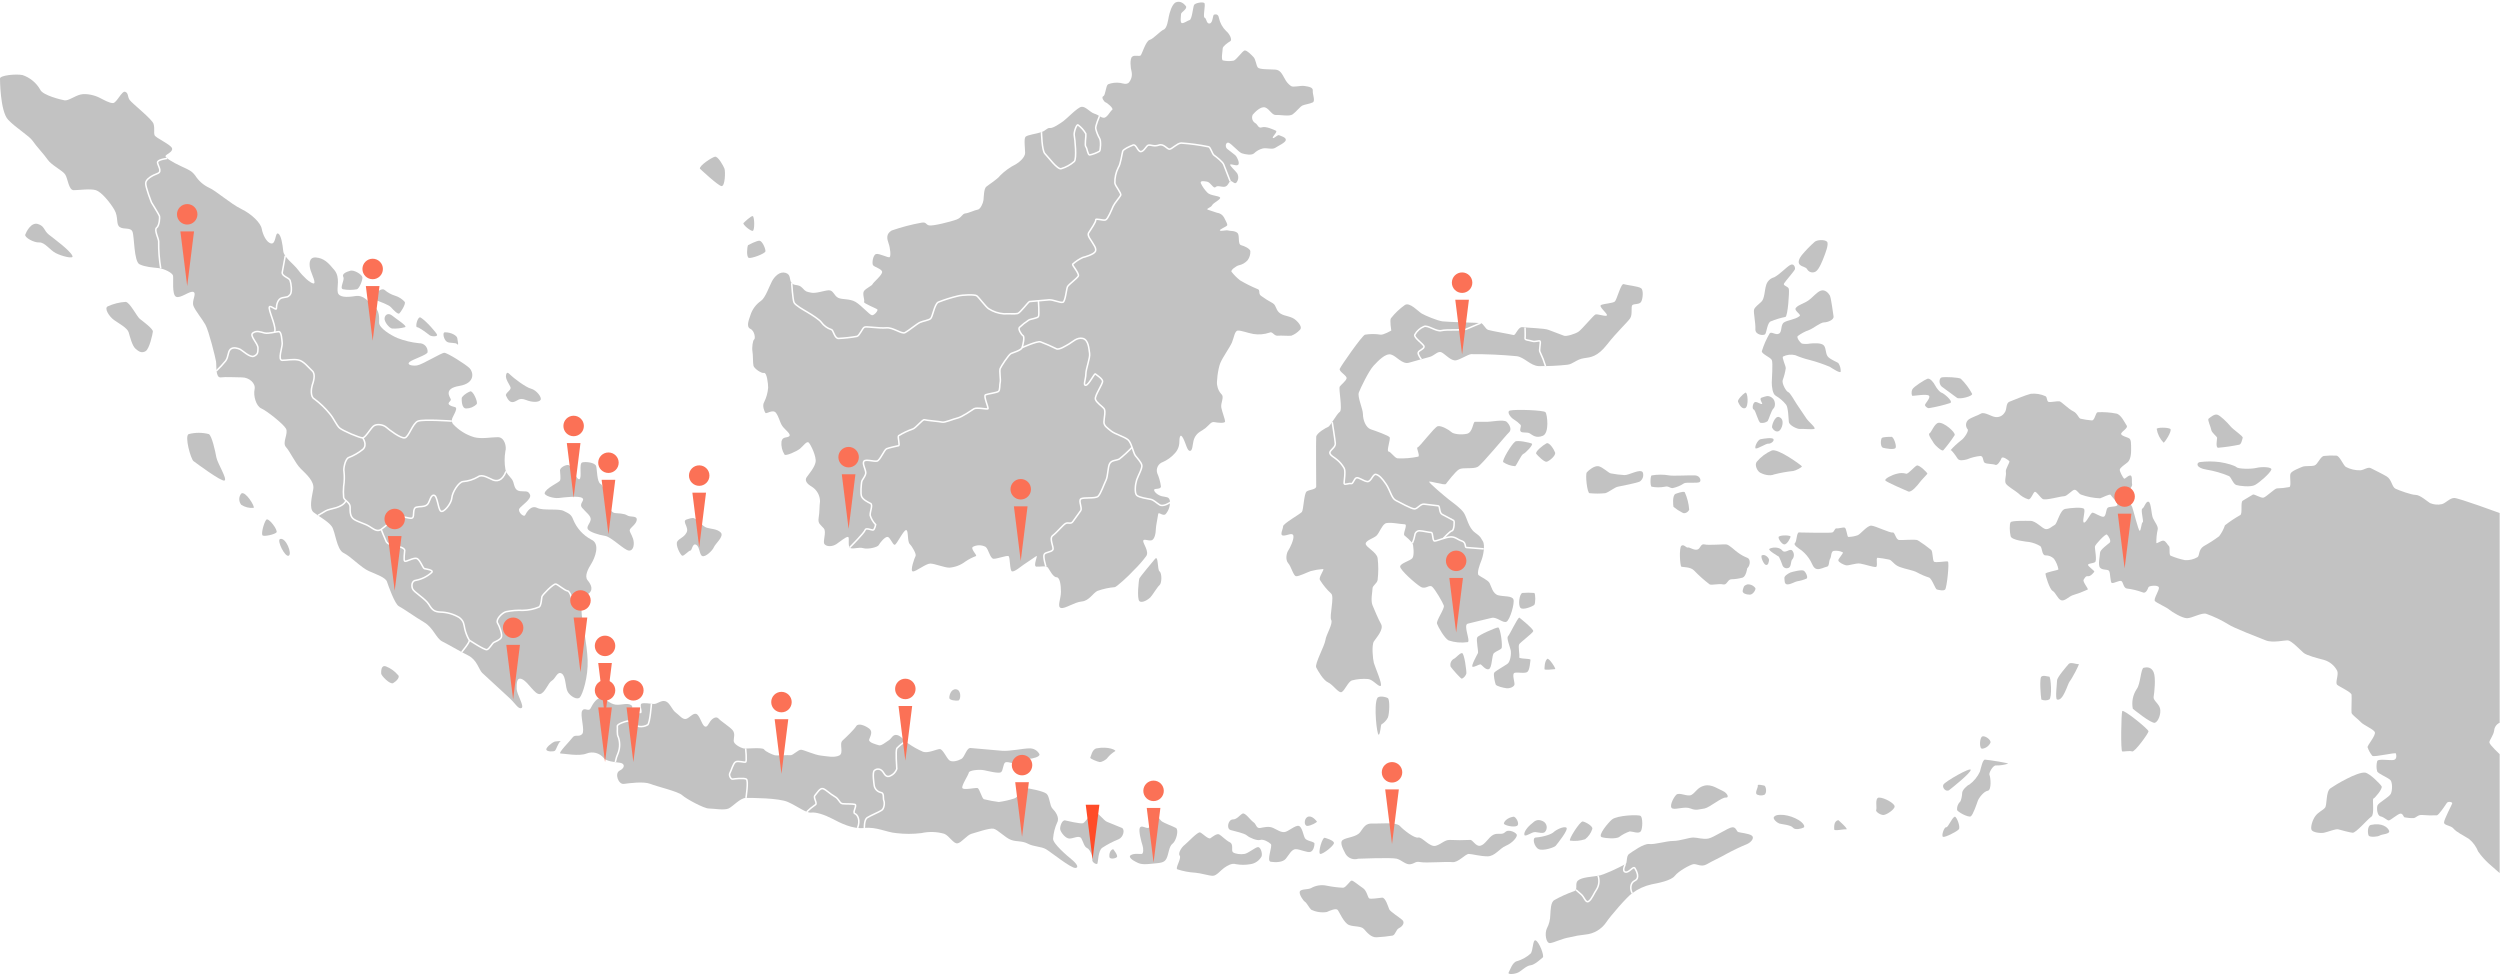 <svg width="810" height="316" viewBox="0 0 810 316" fill="none" xmlns="http://www.w3.org/2000/svg">
<g clip-path="url(#clip0_132_468)">
<path d="M0 25.427C0 25.427 0 36.052 2.654 38.819C5.307 41.586 9.509 44.021 10.614 45.681C11.72 47.342 14.263 49.998 15.479 51.769C16.695 53.54 20.233 55.2 21.118 56.528C22.003 57.856 22.224 61.619 23.882 61.619C25.541 61.619 29.3 61.066 31.069 61.619C32.838 62.173 35.602 65.493 37.039 67.928C38.477 70.363 37.482 72.688 38.808 73.573C40.135 74.459 42.236 73.573 42.899 75.012C43.563 76.451 43.342 84.752 45.221 85.637C47.101 86.523 49.312 86.633 51.302 86.855C53.292 87.076 55.835 88.404 56.056 89.29C56.278 90.175 55.614 95.488 57.052 96.152C58.489 96.816 61.585 94.049 62.69 94.603C63.796 95.156 62.027 97.48 62.69 99.141C63.354 100.801 65.455 103.236 66.56 105.228C67.666 107.22 69.767 115.743 69.988 117.071C70.209 118.399 69.767 122.494 71.536 122.273C73.305 122.052 76.069 122.273 78.391 122.273C80.713 122.273 82.924 124.155 82.482 126.147C82.039 128.139 82.924 131.57 84.693 132.345C86.462 133.12 91.769 137.326 92.654 138.875C93.538 140.425 91.327 143.413 92.654 144.852C93.98 146.291 95.639 150.054 97.408 151.825C99.177 153.596 101.941 155.92 101.499 158.466C101.057 161.012 100.061 164.775 101.609 165.992C103.157 167.21 106.253 168.87 107.469 170.53C108.686 172.19 109.017 178.057 111.339 179.163C113.661 180.27 116.978 183.923 119.521 185.029C122.064 186.136 124.939 187.132 125.381 188.461C125.823 189.789 127.924 195.766 129.251 196.43C130.577 197.094 134.447 199.861 137.432 201.632C140.418 203.403 141.302 206.834 143.292 207.83C145.283 208.826 148.821 210.929 151.695 212.368C154.57 213.807 155.123 216.906 156.228 218.013L164.631 225.76C166.953 227.753 167.838 229.856 168.943 229.413C170.049 228.97 167.396 224.875 167.396 223.215C167.396 221.554 167.285 219.119 169.275 220.116C171.265 221.112 173.256 225.096 174.914 224.875C176.572 224.654 177.568 221.222 178.784 220.558C180 219.894 180.553 217.349 181.99 218.234C183.428 219.119 183.096 222.772 183.98 224.211C184.865 225.65 186.966 226.867 187.85 225.982C188.735 225.096 190.614 219.341 190.393 213.917C190.172 208.494 188.735 201.853 188.514 199.418C188.292 196.983 188.292 193.884 190.393 192.556C192.494 191.228 191.499 189.346 190.393 188.018C189.287 186.69 190.504 184.365 191.609 182.594C192.715 180.824 194.595 176.175 191.609 174.847C188.964 173.462 186.889 171.189 185.749 168.427C185.086 166.656 184.423 166.435 182.654 165.55C180.885 164.664 176.02 165.549 174.029 164.553C172.039 163.557 170.602 165.992 170.16 166.878C169.717 167.763 167.617 165.771 168.28 164.775C168.943 163.779 172.371 161.676 171.708 160.237C171.044 158.798 170.16 159.351 168.501 159.13C166.843 158.909 166.732 157.58 166.29 156.142C165.848 154.703 163.968 153.707 163.747 152.046C163.415 150.105 163.415 148.121 163.747 146.18C164.189 144.852 163.526 141.642 161.314 141.642C159.103 141.642 156.007 142.306 153.575 141.642C150.943 140.848 148.575 139.356 146.72 137.326C145.835 135.887 146.941 135.001 147.604 133.23C148.268 131.46 147.162 132.124 145.835 131.349C144.509 130.574 146.278 130.021 146.057 129.357C145.835 128.693 143.514 125.925 148.821 125.04C154.128 124.155 153.354 120.502 152.138 119.285C150.921 118.067 144.951 114.304 143.956 114.304C142.961 114.304 136.769 118.178 135.111 118.399C133.452 118.62 131.683 118.178 132.678 117.292C133.673 116.407 138.538 114.968 138.538 114.083C138.57 113.706 138.521 113.327 138.395 112.971C138.269 112.615 138.068 112.29 137.807 112.017C137.545 111.745 137.229 111.532 136.878 111.391C136.527 111.251 136.151 111.188 135.774 111.205C133.388 110.966 131.045 110.408 128.808 109.545C126.708 108.659 122.838 106.335 122.838 104.564C122.838 102.793 123.059 100.69 121.069 99.141C119.079 97.591 117.862 95.488 115.098 95.931C112.334 96.374 109.902 96.374 109.459 94.824C109.017 93.274 110.344 89.954 108.354 87.519C106.364 85.084 104.926 83.645 102.383 83.424C99.84 83.202 100.172 86.08 100.614 87.519C101.057 88.958 102.604 92.057 101.499 91.835C100.393 91.614 98.292 89.733 96.634 87.519C94.975 85.305 91.99 83.424 91.769 81.321C91.548 79.218 91.106 76.119 90.111 75.676C89.115 75.233 89.447 79.107 87.899 78.886C86.351 78.664 85.135 76.008 84.803 74.126C84.472 72.245 81.597 69.367 78.169 67.707C74.742 66.047 69.877 61.73 67.776 60.845C65.916 59.978 64.342 58.595 63.243 56.86C62.138 55.421 61.364 55.089 58.71 53.872C56.056 52.654 53.514 51.105 53.624 50.551C53.735 49.998 56.167 49.223 55.725 48.006C55.283 46.788 50.418 44.685 50.086 43.8C49.754 42.914 50.197 41.697 49.754 40.147C49.312 38.598 42.789 33.506 42.015 32.4C41.241 31.293 41.683 30.186 40.577 29.743C39.472 29.3 37.813 33.396 36.597 33.396C35.381 33.396 33.722 32.4 32.174 31.625C30.627 30.85 27.973 30.186 26.093 30.628C24.214 31.071 22.113 32.731 20.897 32.51C19.681 32.289 13.821 30.85 13.047 29.079C11.785 26.835 9.736 25.139 7.297 24.32C5.086 23.877 0 24.43 0 25.427Z" fill="#C2C2C2"/>
<path d="M23.44 82.87C24.103 84.088 19.902 82.981 18.022 81.985C16.143 80.989 14.484 78.443 12.715 78.554C10.946 78.664 7.85 76.894 8.182 76.008C8.514 75.123 10.062 71.913 12.273 72.577C14.484 73.241 14.152 74.68 15.811 76.008C17.469 77.336 22.666 81.099 23.44 82.87Z" fill="#C2C2C2"/>
<path d="M34.939 99.251C33.612 99.805 35.381 102.572 36.929 103.679C38.477 104.785 41.241 106.224 41.683 107.663C42.125 109.102 42.789 111.98 43.895 112.976C45 113.972 45.995 114.525 47.211 113.751C48.428 112.976 49.423 108.327 49.533 107.442C49.644 106.556 46.327 104.121 45.332 103.346C44.337 102.572 42.015 97.812 40.688 97.812C38.699 97.933 36.75 98.421 34.939 99.251Z" fill="#C2C2C2"/>
<path d="M61.143 140.646C59.705 141.2 61.806 148.726 62.691 149.39C63.575 150.054 71.757 156.142 72.752 155.699C73.747 155.256 70.43 150.054 70.098 148.173C69.767 146.291 68.661 141.2 67.666 140.646C65.527 140.093 63.282 140.093 61.143 140.646Z" fill="#C2C2C2"/>
<path d="M78.17 159.905C77.747 160.419 77.517 161.065 77.517 161.731C77.517 162.397 77.747 163.042 78.17 163.557C79.348 164.324 80.749 164.675 82.15 164.553C82.813 164.332 79.496 158.909 78.17 159.905Z" fill="#C2C2C2"/>
<path d="M86.241 168.427C85.467 169.423 84.472 173.186 85.135 173.519C85.799 173.851 88.894 173.186 89.558 172.522C90.221 171.858 86.904 167.431 86.241 168.427Z" fill="#C2C2C2"/>
<path d="M90.774 174.625C89.558 174.957 92.322 180.602 93.538 180.049C94.754 179.495 92.654 174.072 90.774 174.625Z" fill="#C2C2C2"/>
<path d="M152.359 126.811C150.7 127.475 149.595 128.582 149.595 129.025C149.595 129.467 149.484 132.345 151.032 132.345C151.671 132.348 152.303 132.222 152.892 131.975C153.481 131.728 154.014 131.364 154.459 130.906C154.902 130.242 153.243 126.479 152.359 126.811Z" fill="#C2C2C2"/>
<path d="M163.968 121.498C163.636 122.826 165.074 124.487 165.406 125.483C165.737 126.479 163.526 127.364 163.968 128.25C164.41 129.135 165.074 130.574 166.401 130.242C167.727 129.91 168.17 128.692 170.381 129.578C172.592 130.463 174.582 130.353 175.135 129.578C175.688 128.803 173.808 126.368 172.039 125.925C170.27 125.483 166.29 122.384 165.406 121.498C164.521 120.613 164.189 120.502 163.968 121.498Z" fill="#C2C2C2"/>
<path d="M125.049 215.91C123.391 215.356 123.501 217.57 123.501 218.234C123.501 218.898 126.376 221.887 127.371 221.333C128.366 220.78 129.803 219.341 128.919 218.677C127.878 217.448 126.548 216.497 125.049 215.91Z" fill="#C2C2C2"/>
<path d="M176.462 159.794C176.794 158.134 181.106 156.363 181.437 155.699C181.769 155.035 181.437 153.264 181.437 152.378C181.437 151.493 183.428 150.386 184.312 150.718C185.197 151.05 186.855 155.699 187.74 155.256C188.624 154.813 187.518 150.165 188.624 149.833C189.73 149.501 192.826 149.833 193.157 151.05C193.489 152.268 193.378 156.142 194.595 156.806C195.811 157.47 195.921 160.901 196.032 162.229C196.143 163.557 198.133 166.103 199.128 166.214C200.123 166.324 202.224 166.324 203.219 166.988C204.214 167.652 206.315 166.988 206.315 168.317C206.315 169.645 204.435 170.862 204.103 171.526C203.772 172.19 204.546 172.854 205.098 174.515C205.651 176.175 205.319 178.499 203.772 178.389C202.224 178.278 198.133 173.961 196.032 173.629C193.931 173.297 191.167 172.412 190.504 171.526C189.84 170.641 191.278 169.534 191.388 168.317C191.499 167.099 189.84 165.992 188.624 164.553C187.408 163.114 189.73 162.118 188.624 161.344C187.518 160.569 182.985 161.122 181.106 161.344C179.226 161.565 176.351 160.569 176.462 159.794Z" fill="#C2C2C2"/>
<path d="M222.457 168.317C220.799 168.87 223.342 170.862 222.457 172.522C221.573 174.183 220.246 174.293 219.472 175.4C218.698 176.507 220.467 179.827 221.02 180.049C221.572 180.27 223.12 178.389 223.673 178.389C224.226 178.389 224.337 175.843 225.553 176.507C226.769 177.171 226.548 179.717 227.543 180.159C228.538 180.602 230.86 178.389 231.302 177.282C231.744 176.175 234.73 173.74 233.514 172.522C232.297 171.305 230.307 171.416 228.98 170.973C227.654 170.53 226.548 168.981 225.553 168.317C224.558 167.652 224.558 167.652 222.457 168.317Z" fill="#C2C2C2"/>
<path d="M113.44 87.74C112.224 88.072 110.676 88.737 111.229 89.733C111.781 90.729 109.902 93.385 111.118 93.717C112.616 93.994 114.153 93.994 115.651 93.717C116.425 93.496 117.531 90.729 117.42 89.843C117.31 88.958 114.656 87.298 113.44 87.74Z" fill="#C2C2C2"/>
<path d="M121.622 94.824C120.516 95.377 120.074 96.484 121.622 97.148C123.17 97.812 125.934 98.698 126.708 99.583C127.482 100.469 128.919 101.908 129.361 101.576C129.803 101.244 131.573 98.477 131.13 97.812C130.299 96.878 129.228 96.189 128.034 95.82C126.773 95.44 125.605 94.799 124.607 93.939C123.833 93.275 122.506 94.381 121.622 94.824Z" fill="#C2C2C2"/>
<path d="M127.039 102.24C125.934 101.354 124.828 101.797 124.607 103.014C124.386 104.232 126.155 106.335 127.039 106.446C128.455 106.524 129.873 106.374 131.241 106.003C132.125 105.671 128.366 103.346 127.039 102.24Z" fill="#C2C2C2"/>
<path d="M136.327 102.904C135.332 102.24 134.447 106.003 135.111 106.003C135.774 106.003 138.428 107.995 139.091 108.548C139.754 109.102 141.634 109.102 141.634 108.548C141.634 107.995 137.985 103.9 136.327 102.904Z" fill="#C2C2C2"/>
<path d="M144.177 107.663C143.182 107.663 143.845 110.209 144.84 110.762C145.835 111.315 147.604 110.873 148.157 111.537C148.71 112.201 148.268 110.319 148.157 109.545C148.047 108.77 146.278 107.663 144.177 107.663Z" fill="#C2C2C2"/>
<path d="M191.388 229.413C190.725 230.852 189.398 228.97 188.624 230.298C187.85 231.627 189.619 236.718 188.624 237.825C187.629 238.932 186.302 237.825 185.528 238.932C184.754 240.038 180.553 244.134 181.658 244.134C182.764 244.134 187.629 245.13 190.061 244.134C191.017 243.759 192.066 243.697 193.059 243.955C194.052 244.214 194.937 244.78 195.59 245.572C196.474 246.679 199.017 246.901 200.786 247.122C202.555 247.343 202.555 248.782 200.786 249.668C199.017 250.553 200.344 254.206 202.113 253.984C203.882 253.763 208.526 253.099 210.737 253.984C212.948 254.87 219.693 256.419 221.02 257.637C222.346 258.854 228.096 261.953 229.644 261.953C231.192 261.953 234.619 262.617 236.056 261.953C237.494 261.289 239.816 258.522 241.695 258.522C243.575 258.522 252.31 258.522 255.295 259.85C258.28 261.179 261.265 263.503 262.813 263.282C264.361 263.06 267.125 263.946 269.668 265.274C272.211 266.602 276.192 268.705 280.061 268.262C283.931 267.819 287.359 269.701 290.344 269.922C293.061 270.256 295.809 270.256 298.526 269.922C300.975 269.381 303.521 269.457 305.934 270.144C307.592 270.808 308.919 273.464 310.246 273.243C311.572 273.022 313.231 270.587 314.779 270.144C316.327 269.701 320.528 268.262 321.855 268.484C323.182 268.705 325.725 271.472 327.604 272.136C329.484 272.8 331.142 272.357 333.022 273.354C334.902 274.35 337.334 274.239 338.882 275.124C340.43 276.01 347.064 281.433 348.501 281.212C349.939 280.991 348.169 279.22 347.064 278.334C345.958 277.449 340.983 273.243 341.204 271.693C341.331 269.894 341.781 268.132 342.531 266.491C343.415 264.831 341.867 262.839 340.983 261.953C340.098 261.068 340.098 258.079 339.103 257.194C338.108 256.309 333.464 255.423 332.138 255.312C330.811 255.202 330.258 258.301 328.489 258.744C326.902 259.252 325.275 259.623 323.624 259.85C322.023 259.649 320.436 259.353 318.87 258.965C318.096 258.854 317.432 255.423 316.658 255.312C315.884 255.202 312.125 256.087 311.794 255.312C311.462 254.538 313.784 251.107 313.894 250.332C314.005 249.557 317.322 249.225 318.87 249.557C320.418 249.889 323.513 250.664 324.287 250.221C325.061 249.778 324.951 247.454 325.725 247.011C326.499 246.569 329.595 247.897 330.59 247.675C331.585 247.454 331.916 246.015 333.243 245.905C334.57 245.794 337.002 245.24 336.781 244.355C336.466 243.757 335.985 243.262 335.398 242.929C334.81 242.595 334.139 242.437 333.464 242.473C331.585 242.473 327.052 243.469 324.619 243.248L314.558 242.363C313.12 242.141 312.678 245.24 311.462 245.905C310.246 246.569 308.477 247.011 307.592 246.347C306.708 245.683 305.491 242.695 304.496 242.695C303.501 242.695 300.737 244.134 299.079 243.58C297.408 242.858 295.815 241.968 294.324 240.924C292.997 240.149 292.113 238.489 290.676 238.157C289.238 237.825 288.907 239.264 288.022 239.817C287.138 240.37 285.59 241.699 284.816 241.477C284.042 241.256 281.278 240.592 281.609 239.596C281.941 238.6 282.936 237.05 281.609 236.054C280.282 235.058 278.071 234.172 277.408 235.279C276.744 236.386 274.201 238.821 272.985 239.928C271.769 241.034 273.538 244.023 271.88 244.798C270.221 245.572 267.899 245.019 265.909 244.798C263.919 244.576 260.602 243.027 259.607 242.916C258.612 242.805 256.953 244.798 256.069 244.687C255.184 244.576 251.757 244.908 250.983 244.687C250.209 244.466 248.108 243.58 247.555 242.805C247.002 242.031 241.695 242.695 240.811 242.473C239.926 242.252 237.715 241.145 237.715 240.038C237.715 238.932 238.268 237.714 237.383 236.607C236.499 235.5 233.624 233.73 232.85 232.844C232.076 231.959 230.86 232.733 230.197 233.619C229.533 234.504 229.091 235.943 228.206 235.279C227.322 234.615 226.658 231.627 225.553 231.295C224.447 230.962 223.231 232.844 222.125 232.955C221.02 233.065 220.135 231.737 218.919 230.852C217.703 229.966 217.039 227.642 215.602 227.199C214.165 226.757 212.948 228.195 211.732 228.085C210.516 227.974 208.636 227.642 207.862 227.974C207.088 228.306 208.415 230.852 207.641 231.073C206.561 231.189 205.469 231.076 204.435 230.741C203.771 230.52 205.651 229.192 204.435 228.417C203.219 227.642 201.228 228.527 199.459 228.306C197.69 228.085 196.364 226.535 194.926 226.203C193.489 225.871 192.162 227.863 191.388 229.413Z" fill="#C2C2C2"/>
<path d="M179.779 240.26C178.784 240.592 176.794 242.252 177.015 242.916C177.236 243.58 179.337 243.58 179.779 243.248C180.221 242.916 180.884 240.592 181.548 240.26C182.211 239.928 179.779 240.26 179.779 240.26Z" fill="#C2C2C2"/>
<path d="M345.184 265.827C344.079 265.495 343.305 267.93 343.526 268.816C343.747 269.701 345.184 271.693 346.511 271.693C347.838 271.693 349.717 270.476 350.381 271.693C351.044 272.911 351.265 274.35 352.26 274.792C353.255 275.235 354.14 277.781 353.919 278.556C353.698 279.33 355.356 280.326 355.577 279.773C355.798 279.22 355.798 275.567 357.125 274.682C358.797 273.584 360.575 272.657 362.432 271.915C363.98 271.251 364.533 268.816 363.538 268.262L358.673 266.27C357.568 265.827 355.798 263.171 354.693 263.171C353.587 263.171 351.708 266.381 350.934 266.713C350.16 267.045 345.184 265.827 345.184 265.827Z" fill="#C2C2C2"/>
<path d="M355.246 242.473C353.808 242.805 353.477 245.13 353.255 245.462C353.034 245.794 355.577 246.79 356.241 246.901C356.904 247.011 358.452 246.126 358.784 245.572C359.495 244.691 360.355 243.941 361.327 243.359C361.769 243.137 359.226 241.699 355.246 242.473Z" fill="#C2C2C2"/>
<path d="M309.693 223.325C308.034 223.215 307.482 225.539 307.592 226.203C307.703 226.867 309.582 227.089 310.467 226.978C311.351 226.867 311.572 223.436 309.693 223.325Z" fill="#C2C2C2"/>
<path d="M360.663 275.124C359.558 275.456 359.337 276.895 359.447 277.67C359.558 278.445 361.437 278.223 361.88 277.67C362.322 277.117 360.663 275.124 360.663 275.124Z" fill="#C2C2C2"/>
<path d="M366.302 277.117C365.528 277.67 366.855 278.666 367.961 279.22C369.066 279.773 369.73 280.216 372.825 279.884C375.921 279.552 377.138 279.662 377.911 278.223C378.685 276.785 378.685 274.239 379.902 273.353C381.118 272.468 382.002 268.816 381.007 268.262C380.012 267.709 377.248 266.713 376.474 266.159C375.7 265.606 375.037 264.056 374.373 264.278C373.71 264.499 372.936 268.262 371.941 268.262C370.946 268.262 369.73 267.266 369.287 268.262C368.845 269.258 369.84 272.911 370.172 273.907C370.504 274.903 370.504 276.563 369.951 276.674C369.398 276.785 367.408 276.342 366.302 277.117Z" fill="#C2C2C2"/>
<path d="M383.771 273.796C382.998 274.35 381.56 276.342 382.224 277.227C382.887 278.113 380.676 281.323 381.45 281.655C383.347 282.277 385.317 282.649 387.31 282.761C388.968 282.872 391.732 283.758 392.948 283.758C394.165 283.758 395.491 281.987 396.597 281.212C397.703 280.437 399.14 279.552 400.467 279.994C402.002 280.27 403.575 280.27 405.111 279.994C405.877 279.891 406.608 279.606 407.242 279.163C407.877 278.721 408.397 278.133 408.759 277.449C409.091 276.453 408.427 274.35 407.543 274.46C406.658 274.571 404.447 276.453 403.231 276.674C402.015 276.895 400.135 276.674 399.472 276.12C398.808 275.567 399.803 273.575 398.477 272.911C397.15 272.247 395.823 270.808 395.049 270.365C394.275 269.922 392.838 271.14 392.174 271.583C391.511 272.025 389.631 270.033 388.857 269.701C388.083 269.369 384.767 273.021 383.771 273.796Z" fill="#C2C2C2"/>
<path d="M399.472 265.495C397.924 265.495 397.26 268.483 398.698 268.926C400.135 269.369 403.12 269.922 404.005 270.697C404.889 271.472 407.322 272.468 408.317 272.136C409.312 271.804 411.081 272.8 411.744 273.464C412.408 274.128 410.196 278.998 411.744 279.22C413.292 279.441 415.614 279.441 416.609 278.223C417.604 277.006 418.489 275.124 419.816 275.124C421.142 275.124 423.575 276.342 424.57 276.01C425.565 275.678 425.897 274.128 425.897 273.353C425.897 272.579 423.354 272.579 422.801 271.583C422.248 270.586 421.916 267.93 420.811 267.598C419.705 267.266 417.383 269.48 416.167 269.59C414.951 269.701 413.956 268.926 412.518 268.262C411.081 267.598 409.644 268.041 408.317 268.262C406.99 268.483 407.101 267.045 406.106 266.381C405.11 265.716 403.452 263.171 402.568 263.614C401.683 264.056 400.798 265.495 399.472 265.495Z" fill="#C2C2C2"/>
<path d="M429.324 271.472C428.44 270.918 426.892 276.563 427.776 276.674C428.661 276.785 432.199 274.018 432.199 273.132C432.199 272.247 429.324 271.472 429.324 271.472Z" fill="#C2C2C2"/>
<path d="M423.575 264.72C422.469 265.384 422.469 267.598 423.575 267.598C424.681 267.598 426.892 266.381 426.671 266.159C426.45 265.938 425.012 263.946 423.575 264.72Z" fill="#C2C2C2"/>
<path d="M424.791 287.742C423.796 288.296 421.474 287.964 421.142 288.849C420.811 289.734 422.248 291.837 422.801 292.169C423.354 292.501 424.128 294.051 424.791 294.715C426.364 295.499 428.143 295.77 429.877 295.49C430.872 295.047 432.862 294.162 433.415 294.826C433.968 295.49 435.405 299.032 437.064 299.696C438.722 300.36 440.934 299.917 441.929 301.024C442.924 302.131 444.251 303.791 446.02 303.68C447.761 303.593 449.496 303.408 451.216 303.127C452.211 302.795 452.211 301.245 453.317 300.692C454.423 300.138 455.307 298.921 454.312 298.036C453.317 297.15 450.442 295.379 450.111 294.604C449.779 293.83 448.894 290.731 447.789 290.841C446.683 290.952 444.029 291.395 443.587 291.063C443.145 290.731 442.813 288.517 441.597 287.742C440.381 286.967 438.501 285.307 437.948 285.307C437.396 285.307 436.179 287.521 435.184 287.631C433.401 287.547 431.626 287.325 429.877 286.967C428.144 286.589 426.333 286.864 424.791 287.742Z" fill="#C2C2C2"/>
<path d="M440.049 278.223C439.292 278.462 438.478 278.438 437.736 278.157C436.994 277.876 436.368 277.354 435.958 276.674C435.626 275.899 433.747 273.021 435.074 272.136C436.4 271.25 439.496 271.25 440.713 269.59C441.929 267.93 442.482 266.713 444.693 266.823C446.904 266.934 452.322 266.27 453.538 267.598C454.754 268.926 458.292 271.693 459.509 271.361C460.725 271.029 463.268 274.682 465.258 274.018C467.248 273.353 468.022 272.136 469.681 272.136C471.89 272.248 474.105 272.248 476.314 272.136C477.199 272.025 478.084 274.35 479.631 274.018C481.179 273.685 482.285 271.25 483.833 270.476C485.381 269.701 486.597 270.697 487.703 269.59C488.808 268.483 491.462 269.812 491.462 270.586C491.462 271.361 490.025 273.132 487.924 274.018C485.823 274.903 484.386 277.449 481.953 277.449C479.521 277.449 476.978 276.674 475.872 276.674C474.767 276.674 472.445 279.552 470.565 279.33C468.685 279.109 462.052 279.662 460.283 279.33C458.513 278.998 458.624 279.662 457.076 279.994C455.528 280.326 454.201 278.666 452.543 278.223C450.884 277.781 440.049 278.223 440.049 278.223Z" fill="#C2C2C2"/>
<path d="M490.356 264.61C488.255 264.942 487.26 266.27 487.26 266.823C487.26 267.377 490.356 268.151 491.462 267.598C492.568 267.045 491.13 264.499 490.356 264.61Z" fill="#C2C2C2"/>
<path d="M496.327 266.823C494.889 267.93 493.673 269.59 493.894 270.476C494.115 271.361 496.327 269.48 497.432 269.59C498.538 269.701 499.865 270.144 500.528 269.59C500.772 269.336 500.952 269.027 501.053 268.69C501.154 268.352 501.172 267.995 501.107 267.648C501.042 267.302 500.896 266.976 500.68 266.698C500.464 266.419 500.184 266.197 499.865 266.048C497.985 265.163 497.101 266.159 496.327 266.823Z" fill="#C2C2C2"/>
<path d="M497.543 271.361C496.327 271.472 497.101 274.46 498.538 275.124C499.975 275.789 503.624 274.571 504.066 274.018C504.509 273.464 508.378 268.705 507.494 268.151C506.609 267.598 504.066 268.926 503.403 269.59C502.74 270.254 500.307 271.14 497.543 271.361Z" fill="#C2C2C2"/>
<path d="M513.575 271.915C514.67 271.072 515.481 269.913 515.897 268.594C516.229 267.709 513.686 266.27 512.801 266.159C511.916 266.049 508.047 272.136 508.71 272.357C510.344 272.582 512.008 272.431 513.575 271.915Z" fill="#C2C2C2"/>
<path d="M522.31 265.495C521.204 266.38 517.445 270.808 518.993 271.25C520.541 271.693 523.415 271.804 524.521 271.25C525.589 270.434 526.785 269.798 528.059 269.369C528.943 269.369 530.934 270.254 531.597 269.369C532.26 268.483 532.26 264.942 531.597 264.388C530.934 263.835 523.968 264.167 522.31 265.495Z" fill="#C2C2C2"/>
<path d="M526.622 279.994C524.079 281.323 519.767 283.425 517.776 283.758C515.786 284.09 512.469 284.2 511.253 285.307C510.037 286.414 511.585 288.406 509.705 288.849C507.604 289.598 505.57 290.524 503.624 291.616C502.408 292.28 502.408 294.826 502.297 296.486C502.271 297.992 501.892 299.47 501.192 300.802C500.418 302.352 500.86 305.783 502.297 305.562C503.735 305.34 505.946 304.123 508.599 303.68C510.271 303.259 511.971 302.963 513.685 302.795C515.034 302.67 516.338 302.248 517.504 301.559C518.67 300.87 519.669 299.931 520.43 298.81C521.646 296.929 527.285 290.398 528.833 289.402C530.708 288.01 532.855 287.029 535.135 286.525C537.457 286.082 541.437 285.307 542.654 283.758C543.87 282.208 547.518 280.216 548.624 279.994C549.73 279.773 551.167 281.101 553.047 279.994C554.926 278.888 557.469 277.781 559.349 276.674C561.539 275.486 563.79 274.414 566.093 273.464C567.531 272.8 568.526 271.361 567.531 270.697C566.536 270.033 563.882 269.812 563.219 269.59C562.555 269.369 562.555 267.93 561.228 268.041C559.902 268.151 555.258 271.361 553.489 271.693C551.72 272.025 550.061 271.361 548.624 271.361C547.187 271.361 544.312 272.468 542.101 272.468C539.889 272.468 536.13 273.685 534.361 273.464C532.592 273.243 528.943 275.899 527.838 276.674C526.732 277.449 527.396 279.662 526.622 279.994Z" fill="#C2C2C2"/>
<path d="M497.543 304.676C496.548 304.344 496.769 308.108 495.884 308.993C494.613 310.129 493.101 310.961 491.462 311.428C490.025 311.76 489.251 314.306 488.808 315.081C488.366 315.855 490.798 315.634 491.904 315.081C493.01 314.527 494.558 312.867 495.884 312.756C497.211 312.646 499.312 310.653 499.865 310.211C500.418 309.768 498.759 305.23 497.543 304.676Z" fill="#C2C2C2"/>
<path d="M552.273 261.953C550.504 262.175 549.619 262.728 547.739 261.953C545.86 261.178 543.096 262.396 541.88 261.953C540.663 261.511 542.101 258.522 543.096 257.526C544.091 256.53 546.744 258.301 548.071 257.526C549.398 256.751 549.951 255.091 552.273 254.538C554.595 253.984 556.916 255.755 558.243 256.308C559.57 256.862 560.455 258.522 559.128 258.411C557.801 258.301 553.931 261.621 552.273 261.953Z" fill="#C2C2C2"/>
<path d="M578.034 264.056C576.487 263.946 575.491 263.946 574.828 264.61C574.165 265.274 575.823 266.602 576.487 266.823C577.15 267.045 580.246 267.266 580.909 268.151C581.573 269.037 583.673 268.483 584.337 268.151C585 267.819 584.226 266.602 582.789 265.716C581.336 264.84 579.717 264.275 578.034 264.056Z" fill="#C2C2C2"/>
<path d="M569.521 257.526C568.194 257.194 569.742 255.091 569.521 254.538C569.3 253.984 571.069 254.427 571.622 254.538C572.174 254.648 572.617 256.973 571.622 257.526C570.946 257.791 570.196 257.791 569.521 257.526Z" fill="#C2C2C2"/>
<path d="M595.614 265.716C594.066 266.048 594.287 268.041 594.287 268.705C594.287 269.369 597.162 268.594 598.157 268.705C599.152 268.816 595.614 265.716 595.614 265.716Z" fill="#C2C2C2"/>
<path d="M608.772 258.411C607.334 258.522 608.219 261.843 607.887 262.396C607.555 262.949 609.214 264.056 610.209 264.056C611.204 264.056 613.858 262.285 613.858 261.289C613.858 260.293 610.541 258.411 608.772 258.411Z" fill="#C2C2C2"/>
<path d="M631.548 255.976C630.553 256.751 629.116 255.202 629.668 254.206C630.221 253.209 638.514 248.45 638.514 249.446C638.514 250.442 632.432 255.312 631.548 255.976Z" fill="#C2C2C2"/>
<path d="M643.157 246.126C642.383 246.015 641.83 248.893 641.499 250C640.731 251.67 639.551 253.117 638.071 254.206C637.187 254.538 635.749 256.087 635.749 256.862C635.749 257.637 635.418 259.629 634.975 259.85C634.658 260.189 634.416 260.591 634.264 261.029C634.111 261.468 634.052 261.933 634.091 262.396C634.201 263.06 637.74 264.942 638.513 264.499C639.287 264.056 640.504 260.293 640.835 259.408C641.167 258.522 642.715 256.419 644.042 256.198C645.369 255.976 644.926 251.66 644.595 251.106C644.263 250.553 645.7 247.897 646.695 248.007C648.006 248.027 649.312 247.841 650.565 247.454C651.007 247.233 644.595 246.236 643.157 246.126Z" fill="#C2C2C2"/>
<path d="M633.317 264.61C632.322 265.052 631.216 268.151 630.553 268.041C629.889 267.93 628.894 270.919 629.558 271.14C630.221 271.361 633.98 269.48 634.644 268.705C635.307 267.93 633.87 264.388 633.317 264.61Z" fill="#C2C2C2"/>
<path d="M642.273 242.584C641.167 242.695 641.388 238.932 642.273 238.599C643.157 238.267 645.147 239.706 644.926 240.592C644.689 241.121 644.32 241.582 643.856 241.931C643.392 242.279 642.847 242.504 642.273 242.584Z" fill="#C2C2C2"/>
<path d="M288.907 74.68C287.027 75.787 287.359 77.336 287.912 78.886C288.464 80.435 288.686 82.981 288.243 83.313C287.801 83.645 284.816 81.985 283.821 82.317C282.826 82.649 282.494 85.195 282.826 85.859C283.157 86.523 285.7 87.076 285.811 88.072C285.921 89.068 282.936 91.503 282.715 92.057C282.494 92.61 280.614 93.385 279.951 94.27C279.287 95.156 280.283 97.37 279.951 97.812C279.619 98.255 283.931 99.915 284.263 100.247C284.595 100.579 283.268 102.24 282.494 102.129C281.72 102.018 279.066 98.919 277.187 97.812C275.307 96.706 272.875 97.148 271.548 96.484C270.221 95.82 270 93.938 268.452 94.049C266.904 94.16 264.361 95.156 262.813 94.824C261.265 94.492 261.155 94.603 259.939 93.274C258.722 91.946 257.396 92.721 256.511 91.725C255.627 90.729 256.401 88.958 254.521 88.404C252.641 87.851 250.983 89.511 250.098 91.171C249.214 92.832 247.998 96.484 246.56 97.48C244.931 98.603 243.724 100.239 243.133 102.129C242.58 103.789 241.695 105.892 243.133 106.556C244.57 107.22 244.791 109.766 244.349 109.987C243.907 110.209 243.575 112.644 243.796 113.861C244.017 115.079 243.907 117.624 244.128 118.51C244.349 119.395 246.671 121.055 247.555 120.834C248.44 120.613 248.882 124.265 248.882 125.593C248.752 127.251 248.301 128.867 247.555 130.353C246.892 131.46 247.666 133.341 247.998 133.784C248.329 134.227 250.43 132.456 251.425 133.784C252.42 135.112 252.641 136.883 253.526 138.1C254.41 139.318 256.401 140.646 255.737 141.31C255.074 141.974 253.526 141.31 253.194 143.081C253.048 144.555 253.398 146.035 254.189 147.287C254.521 147.84 258.059 146.291 259.165 145.405C260.27 144.52 261.376 142.749 262.039 143.413C262.703 144.077 264.582 147.951 264.251 149.722C263.919 151.493 262.15 153.485 261.376 154.592C260.602 155.699 261.487 156.806 263.034 157.691C263.842 158.196 264.509 158.897 264.973 159.729C265.437 160.561 265.683 161.497 265.688 162.45C265.467 164 265.577 165.771 265.246 167.763C264.914 169.755 265.909 169.977 266.904 171.194C267.899 172.412 266.462 175.4 267.125 176.286C267.789 177.171 269.668 177.171 270.995 176.286C272.322 175.4 274.091 173.851 274.754 173.961C275.418 174.072 274.423 177.282 275.639 177.614C276.855 177.946 278.182 177.171 279.73 177.614C281.278 178.056 284.373 177.282 284.705 176.618C285.037 175.954 286.695 173.851 287.58 173.961C288.464 174.072 289.238 176.618 289.902 176.507C290.565 176.396 292.666 171.858 293.55 171.748C294.435 171.637 293.882 175.4 294.767 176.286C295.651 177.171 296.978 179.606 296.646 180.159C296.315 180.713 294.767 185.029 295.762 185.14C296.757 185.251 299.963 182.594 301.401 182.594C302.838 182.594 305.934 183.923 307.592 183.923C309.481 183.779 311.287 183.087 312.789 181.93C313.86 181.211 315.01 180.617 316.216 180.159C316.659 179.827 314.337 177.835 315.221 177.171C315.853 176.841 316.554 176.669 317.267 176.669C317.979 176.669 318.681 176.841 319.312 177.171C320.307 177.835 320.749 181.045 321.966 181.045C323.182 181.045 326.057 179.938 326.72 180.159C327.383 180.381 327.052 185.029 327.936 185.14C328.821 185.251 330.7 183.591 331.695 182.926L335.786 180.159C336.45 179.717 334.57 183.48 335.786 183.591C337.002 183.701 338.993 183.148 339.545 183.923C340.098 184.697 341.204 187.022 342.31 187.022C343.415 187.022 343.747 189.567 343.747 191.781C343.747 193.995 342.42 196.651 343.747 196.983C345.074 197.315 348.059 195.101 350.491 194.88C352.924 194.659 354.14 192.113 355.577 191.449C357.398 190.804 359.292 190.395 361.216 190.231C361.658 190.231 365.749 186.579 367.297 184.808C368.787 183.375 370.156 181.82 371.388 180.159C372.383 178.721 370.393 176.175 370.393 175.289C370.393 174.404 371.941 175.289 373.047 175.068C374.152 174.847 374.484 172.522 374.484 171.526C374.484 170.53 375.147 167.431 375.258 166.546C375.369 165.66 376.806 167.431 377.69 166.546C378.205 165.939 378.589 165.233 378.817 164.471C379.046 163.709 379.114 162.908 379.017 162.118C378.686 160.901 377.912 161.122 376.474 160.79C375.037 160.458 373.821 159.241 373.931 158.687C374.042 158.134 376.143 158.687 376.143 157.58C375.937 156.092 375.528 154.64 374.926 153.264C374.712 152.559 374.776 151.799 375.106 151.14C375.435 150.481 376.004 149.973 376.695 149.722C378.172 149.095 379.493 148.15 380.565 146.955C381.55 145.949 382.105 144.6 382.113 143.192C382.113 141.974 382.334 140.093 383.329 141.974C384.324 143.856 384.656 146.291 385.651 146.069C386.646 145.848 386.204 143.192 387.199 141.532C388.194 139.871 389.3 139.761 390.627 138.654C391.953 137.547 392.396 136.551 393.501 136.772C394.607 136.994 396.929 137.215 396.929 136.551C396.929 135.887 396.044 133.673 395.713 132.124C395.381 130.574 396.818 128.582 395.713 127.696C395.008 126.925 394.546 125.962 394.386 124.929C394.054 124.155 394.607 119.506 395.381 117.624C396.155 115.743 398.477 112.533 399.14 110.983C399.803 109.434 400.025 107.22 401.02 107.11C402.015 106.999 404.226 107.884 406.106 108.216C407.848 108.495 409.632 108.343 411.302 107.774C412.297 107.22 412.74 108.88 413.956 108.77C415.172 108.659 417.383 108.88 418.378 108.77C419.435 108.369 420.382 107.724 421.143 106.888C421.806 106.335 421.474 105.228 419.926 103.789C418.378 102.35 416.388 102.572 414.84 101.575C413.292 100.579 413.624 99.03 412.408 98.255C411.063 97.534 409.77 96.72 408.538 95.82C407.543 95.045 408.538 93.938 407.322 93.606C405.415 92.818 403.568 91.893 401.794 90.839C400.764 90.032 399.836 89.103 399.03 88.072C398.587 87.519 400.688 86.08 401.351 85.969C402.465 85.745 403.475 85.162 404.226 84.309C404.864 83.449 405.177 82.39 405.111 81.321C404.889 80.546 403.342 79.771 402.125 79.439C400.909 79.107 401.794 76.229 400.909 75.455C400.025 74.68 398.587 74.901 397.924 74.68C397.26 74.459 395.602 75.012 395.27 74.68C394.939 74.348 397.371 73.462 397.592 73.02C397.813 72.577 397.039 71.47 396.597 70.474C396.365 70.046 396.033 69.681 395.628 69.411C395.223 69.141 394.759 68.974 394.275 68.924L391.29 67.928C390.627 67.596 392.396 67.264 392.727 66.489C393.059 65.715 395.823 64.497 395.27 63.944C394.717 63.39 392.064 63.39 391.179 62.394C390.323 61.518 389.614 60.508 389.079 59.406C388.747 58.52 389.853 58.631 391.069 58.852C392.285 59.074 393.17 61.287 393.833 60.623C394.496 59.959 395.602 60.623 396.708 60.513C397.813 60.402 398.034 59.184 398.587 58.742C399.14 58.299 399.914 59.849 400.577 59.184C400.935 58.756 401.148 58.227 401.188 57.671C401.227 57.114 401.091 56.56 400.799 56.085C400.135 55.2 398.366 53.65 398.587 53.318C398.808 52.986 400.799 53.982 401.241 53.318C401.683 52.654 400.799 50.994 400.467 50.551C400.135 50.108 398.366 48.891 397.592 48.227C396.818 47.563 397.15 46.013 398.034 46.235C398.919 46.456 401.351 49.334 402.346 49.666C403.342 49.998 405.553 50.441 406.327 49.666C407.098 48.918 408.051 48.384 409.091 48.116C410.307 47.784 412.187 48.559 413.182 47.895C414.177 47.231 416.499 46.235 416.609 45.349C416.72 44.464 414.84 44.021 414.398 43.8C413.956 43.578 412.74 45.017 412.408 44.685C412.076 44.353 414.066 42.693 413.403 42.361C412.74 42.029 410.086 40.811 408.87 41.254C407.654 41.697 407.543 40.368 406.769 39.926C406.294 39.667 405.938 39.235 405.773 38.72C405.608 38.204 405.648 37.645 405.885 37.159C406.548 36.384 408.538 34.281 409.975 34.834C411.413 35.388 412.076 37.38 413.514 37.269C414.951 37.159 417.715 37.823 418.821 37.048C419.926 36.273 421.253 34.502 422.027 34.17C422.801 33.838 424.459 33.617 425.344 33.174C426.229 32.731 425.233 30.518 425.344 29.411C425.455 28.304 424.128 28.083 422.69 27.861C421.253 27.64 419.042 28.415 418.268 27.861C417.421 27.265 416.736 26.466 416.278 25.537C415.393 23.988 414.84 22.659 413.182 22.549C411.523 22.438 408.096 22.549 407.543 21.885C406.99 21.221 406.88 19.228 406.106 18.453C405.332 17.679 404.115 16.351 403.342 16.351C402.568 16.351 400.577 19.56 399.582 19.671C398.444 19.864 397.278 19.827 396.155 19.56C395.602 19.118 396.155 16.351 396.155 15.687C396.155 15.022 397.813 13.805 398.587 13.362C399.361 12.919 398.366 10.927 397.26 10.042C396.089 8.9 395.281 7.436 394.939 5.836C394.717 4.508 393.944 4.618 393.391 4.729C392.838 4.84 393.059 7.385 391.953 7.607C390.848 7.828 390.958 5.947 390.295 5.725C389.631 5.504 390.737 1.409 390.184 0.966C389.631 0.523 387.199 0.966 386.867 1.63C386.536 2.294 386.204 6.279 385.43 6.5C384.656 6.721 383.772 7.496 382.998 7.496C382.224 7.496 382.666 5.061 382.666 4.508C382.666 3.954 384.877 2.847 384.214 1.962C383.55 1.077 382.334 0.191 381.007 0.744C379.681 1.298 378.907 4.286 378.686 5.393C378.464 6.5 378.133 9.156 377.027 9.599C375.921 10.042 373.71 12.587 372.494 12.919C371.278 13.252 370.061 17.347 369.619 17.9C369.177 18.453 367.74 17.679 366.855 18.343C365.971 19.007 366.302 22.106 366.634 23.213C366.774 23.857 366.757 24.525 366.583 25.161C366.41 25.797 366.086 26.382 365.639 26.865C364.754 27.419 364.091 27.087 362.985 26.865C361.643 26.666 360.271 26.819 359.005 27.308C358.231 27.861 358.231 30.85 357.457 31.182C356.683 31.514 357.789 33.063 358.231 33.174C358.673 33.285 360.995 35.166 360.332 35.609C359.668 36.052 358.673 38.266 357.568 38.155C356.462 38.044 356.02 37.269 354.582 36.827C353.145 36.384 351.708 34.392 350.381 34.613C349.054 34.834 345.627 38.487 344.521 39.262C343.415 40.036 341.204 41.586 340.209 41.475C339.214 41.365 338.993 42.25 337.445 42.803C335.897 43.357 332.801 43.689 332.248 44.353C331.695 45.017 332.138 48.116 332.138 49.555C332.138 50.994 330.147 52.654 329.152 53.208C327.273 54.146 325.556 55.379 324.066 56.86C323.182 58.078 320.307 59.849 319.533 60.513C318.759 61.177 318.759 63.833 318.649 64.829C318.538 65.825 317.654 67.818 316.769 67.928C315.885 68.039 313.894 69.035 312.789 69.146C311.683 69.256 311.683 70.474 309.914 71.138C308.145 71.802 302.064 73.352 300.958 73.02C299.853 72.688 300.184 71.913 298.636 72.134C295.333 72.731 292.08 73.582 288.907 74.68Z" fill="#C2C2C2"/>
<path d="M374.263 181.045C373.378 182.041 369.398 186.911 369.177 187.354C368.956 187.796 368.292 193.995 369.177 194.769C370.061 195.544 372.052 194.216 372.715 193.552C373.378 192.888 374.926 190.231 375.7 189.567C376.474 188.903 376.474 185.694 375.7 185.14C374.926 184.587 375.369 179.827 374.263 181.045Z" fill="#C2C2C2"/>
<path d="M226.769 54.647C226.548 53.65 230.639 50.994 231.634 50.773C232.629 50.551 234.398 53.761 234.73 54.647C235.061 55.532 234.951 60.513 233.735 60.291C232.518 60.07 226.769 54.647 226.769 54.647Z" fill="#C2C2C2"/>
<path d="M240.921 72.245C240.369 72.577 243.243 75.012 243.907 74.79C244.57 74.569 244.459 70.253 243.907 70.031C243.354 69.81 240.921 72.245 240.921 72.245Z" fill="#C2C2C2"/>
<path d="M242.359 79.439C242.027 80.103 241.806 83.202 242.58 83.534C243.354 83.866 247.887 82.206 247.998 81.431C248.108 80.657 247.002 78.111 246.118 78C245.233 77.89 242.359 79.439 242.359 79.439Z" fill="#C2C2C2"/>
<path d="M447.346 108.438C445.663 108.159 443.944 108.159 442.26 108.438C441.265 108.77 434.41 118.62 434.079 119.506C433.747 120.391 436.511 121.72 436.29 122.605C436.069 123.49 434.521 124.597 434.079 125.261C433.636 125.925 435.074 132.788 434.079 133.452C433.084 134.116 430.983 138.1 430.319 138.322C429.656 138.543 426.56 140.314 426.45 141.532C426.339 142.749 426.45 156.474 426.45 157.58C426.45 158.687 424.238 158.577 423.354 159.241C422.469 159.905 422.359 165.217 421.806 165.882C421.253 166.546 415.725 169.645 415.725 170.53C415.725 171.416 414.509 173.408 415.725 173.519C416.941 173.629 418.71 172.412 419.042 173.519C419.373 174.625 417.936 177.614 417.383 178.389C416.83 179.163 416.388 181.377 417.383 182.484C418.378 183.591 419.042 186.579 419.926 186.69C420.811 186.8 423.685 185.362 424.681 185.029C425.983 184.682 427.316 184.46 428.661 184.365C429.324 184.365 427.113 187.022 427.666 187.907C428.672 189.545 429.9 191.034 431.314 192.334C432.42 193.331 430.651 199.639 431.314 200.857C431.978 202.074 429.656 205.616 429.435 207.387C429.214 209.158 425.897 215.135 426.45 216.242C427.002 217.348 428.771 220.448 430.319 221.112C431.867 221.776 433.747 224.764 434.742 224.211C435.737 223.657 436.843 220.78 438.059 220.448C439.754 220.007 441.511 219.857 443.256 220.005C444.803 220.116 446.683 222.661 447.346 222.218C448.01 221.776 445.467 216.02 445.135 214.803C444.803 213.585 444.361 209.047 445.135 207.83C445.909 206.612 448.452 203.956 447.457 202.185C446.462 200.414 445.356 197.647 444.693 196.098C444.029 194.548 444.693 191.67 444.693 190.674C444.693 189.678 446.13 189.125 446.351 187.907C446.63 185.554 446.63 183.177 446.351 180.824C446.02 178.831 442.482 177.282 442.482 176.175C442.482 175.068 445.135 174.404 446.02 173.519C446.904 172.633 447.678 170.309 448.784 169.645C449.889 168.981 453.87 169.866 455.086 169.866C456.302 169.866 454.312 173.076 455.086 173.519C456.011 174.245 456.863 175.061 457.629 175.954C457.961 176.507 458.292 179.938 457.629 180.824C456.966 181.709 453.649 182.484 453.649 183.591C453.649 184.697 458.624 189.125 460.283 190.121C461.941 191.117 463.047 189.235 464.042 190.121C465.037 191.006 467.469 195.212 467.801 196.208C468.133 197.204 465.258 201.078 465.59 202.074C465.921 203.071 468.022 206.834 469.349 207.498C471.341 208.166 473.462 208.356 475.541 208.051C476.536 207.719 473.993 202.517 475.541 202.074C477.088 201.632 481.622 200.636 483.28 200.193C484.939 199.75 487.039 202.074 488.145 201.41C489.251 200.746 490.799 195.434 490.356 194.216C489.914 192.999 487.371 193.331 485.491 192.888C483.612 192.445 483.17 189.899 482.617 188.903C482.064 187.907 479.742 186.911 479.079 186.358C478.415 185.804 479.41 182.927 479.963 181.598C480.516 180.27 481.29 176.618 480.405 175.289C479.521 173.961 479.963 174.072 477.862 172.522C475.762 170.973 475.319 167.763 474.324 166.214C473.329 164.664 470.897 163.004 469.349 161.786C467.801 160.569 463.268 156.695 463.047 156.142C462.826 155.588 468.022 157.359 468.464 156.806C468.907 156.252 471.56 152.71 472.776 152.046C473.993 151.382 477.31 152.046 478.747 151.272C480.184 150.497 487.924 140.978 488.919 140.093C489.914 139.207 489.14 137.547 488.145 136.662C487.15 135.776 482.838 136.772 481.4 136.662H477.862C477.199 136.772 477.199 140.093 475.319 140.535C473.44 140.978 470.897 140.646 470.233 139.982C469.57 139.318 466.916 137.768 465.811 138.1C464.705 138.432 459.84 144.963 459.287 144.963C458.735 144.963 460.172 147.619 459.509 147.951C457.293 148.423 455.027 148.609 452.764 148.505C451.769 148.283 450.663 146.402 449.889 146.291C449.115 146.18 450.663 142.196 450.221 141.642C449.779 141.089 445.798 139.65 444.14 139.097C442.482 138.543 441.597 135.997 441.597 134.227C441.597 132.456 439.717 128.582 440.27 127.143C440.823 125.704 443.477 120.17 445.025 118.51C446.572 116.85 448.894 114.415 450.663 114.857C452.432 115.3 454.312 118.178 456.523 117.514C458.735 116.85 461.72 116.075 463.268 115.632C464.816 115.189 465.921 113.529 467.138 114.193C468.354 114.857 470.233 117.071 471.781 116.739C473.329 116.407 475.541 114.857 476.646 114.747C481.593 114.716 486.538 114.937 491.462 115.411C493.894 115.743 495.884 118.51 498.538 118.62C501.64 118.655 504.741 118.507 507.826 118.178C509.705 117.956 510.811 116.407 513.133 116.075C515.455 115.743 517.555 115.632 520.762 111.537C523.968 107.442 527.285 104.453 528.169 103.125C529.054 101.797 528.28 99.251 528.943 98.808C529.607 98.366 531.155 98.698 531.708 97.812C532.26 96.927 532.592 94.049 531.708 93.385C530.823 92.721 526.953 92.389 526.069 92.057C525.184 91.725 523.857 97.148 523.194 97.702C522.531 98.255 519.767 98.366 518.771 98.808C517.776 99.251 520.762 101.465 520.651 102.129C520.541 102.793 517.555 101.576 516.892 101.908C516.228 102.24 512.58 106.667 511.474 107.442C510.369 108.216 507.383 109.102 506.72 108.77L501.744 106.888C500.418 106.335 494.889 106.224 493.341 106.003C491.794 105.781 491.13 108.77 490.356 108.548C489.582 108.327 483.17 107.22 482.174 106.888C481.179 106.556 480.627 104.785 479.742 104.675C478.857 104.564 469.017 104.343 467.359 104.121C465.7 103.9 461.72 102.24 460.614 101.575C459.509 100.911 456.744 97.812 455.197 98.808C453.484 100.019 451.957 101.473 450.663 103.125C450.221 103.678 450.774 107.11 450.774 107.11C450.774 107.11 448.231 108.548 447.346 108.438Z" fill="#C2C2C2"/>
<path d="M489.251 133.009C488.034 133.341 489.361 135.223 490.467 135.887C491.279 136.377 492.022 136.972 492.678 137.658C493.01 138.211 492.236 139.097 492.678 139.761C493.12 140.425 494.779 139.871 495.663 140.425C496.548 140.978 497.654 142.085 499.865 141.2C502.076 140.314 501.302 134.227 500.749 133.562C500.197 132.898 491.13 132.566 489.251 133.009Z" fill="#C2C2C2"/>
<path d="M490.909 143.081C489.693 143.967 486.597 149.169 487.039 149.722C488.187 150.504 489.524 150.963 490.909 151.05C491.351 150.829 492.899 147.287 493.563 147.066C494.226 146.844 496.88 144.077 496.327 143.745C495.774 143.413 491.572 142.528 490.909 143.081Z" fill="#C2C2C2"/>
<path d="M501.081 143.635C499.975 144.188 497.211 146.402 497.764 147.066C498.317 147.73 500.307 149.722 501.081 149.611C501.855 149.501 504.177 147.619 503.845 146.623C503.513 145.627 501.966 143.192 501.081 143.635Z" fill="#C2C2C2"/>
<path d="M493.231 192.113C492.236 192.445 491.794 196.208 492.678 196.983C493.563 197.758 496.659 196.43 497.101 195.987C497.543 195.544 497.543 192.334 497.101 192.113C495.813 192.002 494.519 192.002 493.231 192.113Z" fill="#C2C2C2"/>
<path d="M492.236 200.082C491.572 200.414 489.14 205.616 488.587 206.17C488.034 206.723 489.251 209.601 489.472 210.708C489.693 211.814 489.361 214.36 488.477 215.024C487.592 215.688 484.607 217.349 484.165 217.902C483.722 218.455 484.386 221.222 484.607 221.776C484.828 222.329 487.15 222.883 488.145 222.993C489.14 223.104 490.577 222.551 490.688 221.776C490.799 221.001 489.803 218.345 490.688 218.013C491.573 217.681 494.116 218.345 494.889 217.681C495.663 217.016 495.774 214.36 495.885 213.807C495.995 213.253 492.015 213.585 492.236 212.921C492.457 212.257 491.794 209.379 492.236 208.715C492.678 208.051 496.548 205.174 496.769 204.509C496.99 203.845 492.236 200.082 492.236 200.082Z" fill="#C2C2C2"/>
<path d="M485.381 203.292C486.155 203.292 486.929 209.49 486.486 210.044C486.044 210.597 484.828 210.929 484.054 211.593C483.28 212.257 483.501 216.352 482.396 216.795C481.29 217.238 480.074 215.246 479.631 215.246C479.189 215.246 477.641 216.242 477.088 216.02C476.536 215.799 478.636 212.036 478.857 211.593C479.079 211.15 478.194 207.277 478.636 206.502C479.079 205.727 484.717 203.292 485.381 203.292Z" fill="#C2C2C2"/>
<path d="M501.302 213.475C500.418 214.249 500.418 216.352 500.418 216.795C500.418 217.238 503.403 216.795 503.845 216.795C504.287 216.795 501.855 213.032 501.302 213.475Z" fill="#C2C2C2"/>
<path d="M473.661 211.593C472.776 211.704 471.671 213.253 471.007 213.475C470.581 213.726 470.251 214.114 470.07 214.575C469.89 215.037 469.869 215.546 470.012 216.02C470.455 216.684 473.329 220.005 473.661 219.894C474.001 219.73 474.304 219.499 474.551 219.213C474.798 218.927 474.985 218.594 475.098 218.234C475.209 217.57 474.435 211.482 473.661 211.593Z" fill="#C2C2C2"/>
<path d="M446.241 226.203C446.683 225.318 449.005 225.76 449.668 226.203C450.332 226.646 450.221 231.073 449.668 232.512C449.185 233.429 448.458 234.195 447.568 234.725C447.346 234.947 447.236 237.935 446.683 238.046C446.13 238.157 445.025 228.527 446.241 226.203Z" fill="#C2C2C2"/>
<path d="M532.26 153.043C531.486 151.714 527.727 154.039 526.29 153.928C524.805 153.84 523.328 153.655 521.867 153.375C521.204 153.264 519.214 151.272 517.887 151.05C516.56 150.829 514.681 152.378 514.128 153.043C513.575 153.707 514.238 159.794 515.012 159.794C516.703 159.962 518.407 159.962 520.098 159.794C521.315 159.462 523.084 157.913 524.189 157.691C525.295 157.47 530.381 156.474 531.265 156.031C531.742 155.717 532.1 155.251 532.28 154.709C532.461 154.167 532.454 153.58 532.26 153.043Z" fill="#C2C2C2"/>
<path d="M535.135 154.039C534.693 154.149 534.582 157.47 535.135 157.691C536.559 157.969 538.023 157.969 539.447 157.691C540.553 157.359 541.106 158.245 541.99 158.134C543.294 157.856 544.533 157.33 545.639 156.584C546.523 156.142 550.172 156.695 550.725 156.142C551.278 155.588 550.725 154.149 549.288 154.039C547.85 153.928 541.88 154.26 540.885 154.039C538.982 153.706 537.037 153.706 535.135 154.039Z" fill="#C2C2C2"/>
<path d="M542.875 160.015C541.769 160.458 542.101 163.889 542.211 164.221C543.1 164.95 544.063 165.581 545.086 166.103C545.971 166.656 547.076 165.771 547.297 165.107C547.147 163.156 546.661 161.246 545.86 159.462C545.418 159.019 542.875 160.015 542.875 160.015Z" fill="#C2C2C2"/>
<path d="M574.054 145.959C572.174 146.786 570.509 148.036 569.189 149.611C568.415 150.607 569.3 152.6 570.295 153.153C571.29 153.707 573.391 154.371 574.828 153.707C576.863 153.189 578.932 152.819 581.02 152.6C581.794 152.489 584.005 151.382 583.784 151.05C583.563 150.718 576.044 145.184 574.054 145.959Z" fill="#C2C2C2"/>
<path d="M570.405 142.306C569.41 142.528 568.305 145.073 568.858 145.295C569.41 145.516 572.285 143.634 572.948 143.745C573.612 143.856 574.939 142.97 574.607 142.306C574.275 141.642 571.622 142.085 570.405 142.306Z" fill="#C2C2C2"/>
<path d="M583.01 102.461C583.894 101.908 581.02 100.69 581.904 99.694C582.789 98.698 584.447 98.366 585.885 97.37C587.322 96.374 588.649 94.603 589.976 94.16C591.302 93.717 592.408 94.935 592.85 95.709C593.292 96.484 593.845 101.243 594.066 102.461C594.288 103.678 592.076 104.453 590.971 104.453C589.865 104.453 587.432 106.446 586.216 106.888C584.871 107.362 583.605 108.033 582.457 108.88C582.015 109.434 583.231 110.983 583.784 111.316C584.66 111.489 585.561 111.489 586.437 111.316C587.543 111.205 590.197 110.983 590.971 111.98C591.745 112.976 591.413 114.857 592.408 115.743C593.403 116.628 595.172 117.292 595.614 117.624C596.165 118.438 596.437 119.409 596.388 120.391C596.278 121.055 594.066 119.617 592.85 118.842C590.729 117.955 588.549 117.215 586.327 116.628C584.737 116.246 583.184 115.728 581.683 115.079C580.346 114.744 578.934 114.901 577.703 115.521C577.261 115.853 578.587 118.51 578.587 119.285C578.399 120.609 578.065 121.908 577.592 123.158C577.261 124.265 578.698 126.811 579.361 127.032C580.025 127.254 581.241 129.578 582.125 130.906C583.01 132.234 584.668 134.669 585.332 135.665C585.995 136.662 588.649 138.765 587.764 138.986C586.88 139.207 584.005 138.875 583.231 138.986C582.457 139.097 579.693 137.879 579.582 136.662C579.472 135.444 579.361 131.902 578.698 131.128C577.779 129.971 576.655 128.996 575.381 128.25C574.275 127.696 574.054 125.151 574.054 123.933C574.054 122.716 574.496 117.514 574.054 116.628C573.612 115.743 570.627 114.636 570.848 113.751C571.467 111.739 572.32 109.807 573.391 107.995C573.944 107.331 575.27 108.659 576.376 108.106C577.482 107.552 576.818 105.228 578.035 104.453C579.251 103.678 581.573 103.568 583.01 102.461Z" fill="#C2C2C2"/>
<path d="M573.722 104.121C572.617 104.564 572.396 107.552 571.953 108.216C571.511 108.881 568.636 108.548 568.747 106.667C568.858 104.785 568.084 101.244 568.305 100.358C568.526 99.473 569.742 98.698 570.737 97.702C571.732 96.706 571.732 94.049 572.174 92.61C572.317 91.948 572.641 91.339 573.109 90.85C573.578 90.361 574.173 90.013 574.828 89.843C576.597 88.958 578.808 86.523 580.025 85.859C581.241 85.195 581.683 86.633 581.572 87.187C581.462 87.74 578.477 91.061 578.034 91.836C577.592 92.61 579.361 92.721 579.582 93.606C579.803 94.492 579.251 102.461 578.477 102.682C576.85 103.012 575.259 103.494 573.722 104.121Z" fill="#C2C2C2"/>
<path d="M583.784 82.649C583.01 83.645 582.346 84.973 583.12 85.748C583.894 86.523 585.111 86.412 585.553 87.298C585.689 87.525 585.869 87.723 586.082 87.879C586.296 88.036 586.538 88.149 586.796 88.211C587.053 88.273 587.32 88.282 587.581 88.24C587.843 88.197 588.093 88.102 588.317 87.962C589.423 87.298 590.639 84.088 590.971 83.202C591.302 82.317 592.629 79.107 591.966 78.332C591.302 77.558 588.759 77.668 587.985 78.332C586.476 79.661 585.072 81.104 583.784 82.649Z" fill="#C2C2C2"/>
<path d="M570.848 130.906C571.401 130.906 569.632 129.135 570.848 128.803C572.064 128.471 572.727 127.918 574.054 128.803C575.381 129.689 575.27 131.792 574.607 132.345C573.944 132.898 573.059 135.998 572.727 136.44C572.399 136.687 572.024 136.864 571.624 136.959C571.225 137.055 570.81 137.066 570.405 136.994C569.631 136.772 568.858 132.898 568.194 132.677C567.531 132.456 567.973 130.242 568.747 130.242C569.521 130.242 570.184 130.906 570.848 130.906Z" fill="#C2C2C2"/>
<path d="M565.43 127.254C564.545 127.807 562.887 129.578 563.108 130.131C563.329 130.685 564.214 132.677 565.43 132.234C566.646 131.792 566.315 126.7 565.43 127.254Z" fill="#C2C2C2"/>
<path d="M576.376 135.112C575.049 134.669 573.944 137.99 574.165 138.543C574.386 139.097 575.381 140.203 576.376 139.65C577.371 139.097 578.477 135.776 576.376 135.112Z" fill="#C2C2C2"/>
<path d="M691.032 229.634C690.6 227.453 691.036 225.189 692.248 223.325C693.575 221.665 693.575 216.574 694.57 216.352C695.565 216.131 697.002 216.02 697.776 217.791C698.55 219.562 697.998 224.543 697.776 225.76C697.555 226.978 699.545 227.974 699.877 229.634C700.209 231.294 699.324 233.729 698.219 234.172C697.113 234.615 691.032 229.634 691.032 229.634Z" fill="#C2C2C2"/>
<path d="M687.604 230.409C687.273 231.184 687.052 243.359 687.604 243.469C688.157 243.58 690.037 243.137 690.811 243.469C691.585 243.801 696.118 237.603 696.118 236.939C696.118 236.275 687.936 229.634 687.604 230.409Z" fill="#C2C2C2"/>
<path d="M666.487 226.646C665.823 226.424 666.487 221.444 666.487 220.448C666.487 219.451 669.582 215.91 670.246 215.135C670.909 214.36 672.899 215.356 673.452 215.135C674.005 214.913 671.241 220.005 670.577 220.78C669.914 221.554 668.477 227.31 666.487 226.646Z" fill="#C2C2C2"/>
<path d="M661.401 226.646C661.179 225.539 660.737 219.783 661.401 219.23C662.064 218.677 663.391 219.23 663.944 219.23C664.496 219.23 664.939 226.092 663.944 226.646C663.544 226.826 663.11 226.919 662.672 226.919C662.234 226.919 661.8 226.826 661.401 226.646Z" fill="#C2C2C2"/>
<path d="M809.889 166.214V234.172C809.406 234.385 808.987 234.722 808.676 235.15C808.365 235.578 808.174 236.081 808.12 236.607C807.899 238.378 806.462 239.817 806.573 240.592C806.683 241.366 809.889 244.355 809.889 244.355V282.872L806.462 279.884C805.139 278.691 803.952 277.355 802.924 275.899C802.298 274.299 801.27 272.888 799.939 271.804C798.391 270.808 795.848 269.59 794.963 268.483C794.079 267.377 791.867 267.487 791.867 266.491C791.867 265.495 794.41 260.736 794.521 260.293C794.632 259.85 793.194 259.518 792.752 260.182C792.31 260.846 790.209 264.056 789.546 264.167C787.96 264.232 786.372 264.195 784.791 264.056C783.464 263.945 782.912 264.831 782.138 265.052C781.137 265.107 780.134 265.032 779.152 264.831C778.71 264.831 778.6 263.503 777.715 263.613C776.831 263.724 774.509 265.827 773.956 265.827C773.403 265.827 772.408 264.72 771.302 264.499C770.197 264.277 769.975 261.842 770.307 260.957C770.639 260.072 774.066 258.301 774.619 257.194C775.172 256.087 775.172 253.541 774.509 252.767C773.845 251.992 770.418 250.664 770.197 249.889C769.92 248.837 769.92 247.731 770.197 246.679C770.307 245.683 774.288 246.458 775.504 246.236C776.72 246.015 776.388 244.576 776.278 244.133C776.167 243.691 769.423 245.351 768.649 244.908C767.969 244.088 767.444 243.15 767.101 242.141C766.88 241.588 769.975 238.157 769.423 237.16C768.87 236.164 765.774 234.947 764.89 233.951C764.005 232.955 762.015 231.626 761.904 230.962C761.794 230.298 762.015 225.982 761.904 225.096C761.794 224.211 758.034 222.551 757.26 221.886C756.487 221.222 757.813 218.677 757.26 217.348C756.819 216.496 756.209 215.743 755.468 215.134C754.727 214.525 753.869 214.074 752.948 213.807C750.848 213.253 747.31 212.368 746.315 211.482C745.319 210.597 742.445 207.608 741.339 207.498C740.233 207.387 736.364 208.383 734.152 207.498C731.941 206.612 723.538 203.403 721.99 202.296C719.72 200.906 717.311 199.756 714.803 198.865C713.366 198.422 710.16 200.303 708.612 200.303C707.064 200.303 703.747 198.311 702.862 197.536C701.978 196.762 698.882 195.434 698.219 194.769C697.555 194.105 699.877 191.006 699.435 190.231C698.993 189.457 696.339 189.789 696.118 190.231C695.897 190.674 695.344 192.556 694.128 191.892C692.485 191.29 690.779 190.881 689.042 190.674C687.936 190.453 687.936 188.461 687.273 188.239C686.609 188.018 684.951 189.014 684.288 188.903C683.624 188.793 683.845 185.472 683.292 184.919C682.74 184.365 681.192 184.808 680.418 183.923C679.644 183.037 680.418 179.938 680.418 179.053C680.418 178.167 682.85 176.396 683.514 175.843C684.177 175.289 683.071 173.519 682.629 173.186C682.187 172.854 678.87 176.396 678.759 177.06C678.649 177.724 679.533 181.709 678.759 182.152C677.985 182.594 676.88 182.484 676.548 182.926C676.216 183.369 678.759 184.919 678.538 185.251C678.317 185.583 677.322 186.8 676.548 186.69C675.774 186.579 675.553 187.132 675.111 187.796C674.668 188.461 676.659 190.674 676.437 191.006C674.826 191.751 673.163 192.38 671.462 192.888C670.246 193.331 668.808 194.991 667.703 194.437C666.597 193.884 666.044 192.002 665.049 191.449C664.054 190.896 662.727 186.468 662.727 185.915C662.727 185.361 666.818 184.808 666.929 184.476C666.701 183.242 666.211 182.072 665.491 181.045C665.13 180.682 664.699 180.396 664.224 180.206C663.748 180.016 663.239 179.924 662.727 179.938C661.511 179.938 661.732 177.503 661.069 176.95C659.978 176.299 658.78 175.849 657.531 175.621C656.646 175.511 651.781 175.068 651.45 173.74C651.118 172.412 651.007 169.755 651.45 169.202C651.892 168.649 656.093 168.759 657.862 168.759C659.631 168.759 661.622 171.194 662.727 171.416C663.833 171.637 664.828 170.53 665.713 170.087C666.597 169.645 667.371 165.217 669.14 164.885C670.909 164.553 674.668 164.221 675.221 164.885C675.774 165.549 674.447 169.202 675.221 169.313C675.995 169.423 677.322 166.103 677.985 166.103C678.649 166.103 680.639 167.542 681.523 167.431C682.408 167.32 682.297 165.107 682.85 164.553C683.403 164 685.283 164.332 685.946 163.779C686.609 163.225 684.066 160.79 683.845 160.347C683.624 159.905 681.192 161.233 680.418 161.454C678.303 161.371 676.215 160.961 674.226 160.237C673.452 159.905 673.01 158.798 672.236 158.687C671.462 158.577 669.804 160.79 668.698 160.79C667.592 160.79 662.727 162.229 661.843 161.676C660.958 161.122 659.853 159.241 659.3 159.351C658.747 159.462 658.084 161.897 657.199 161.786C655.948 161.401 654.81 160.717 653.882 159.794C652.998 159.019 650.455 157.58 649.902 156.695C649.349 155.809 650.123 153.928 649.902 152.932C649.681 151.936 651.339 149.722 651.007 149.39C650.676 149.058 648.796 147.619 648.464 148.504C648.133 149.39 647.138 150.939 646.474 150.607C645.811 150.275 643.71 150.386 643.047 149.943C642.383 149.501 642.715 147.84 641.72 147.73C640.198 147.873 638.707 148.246 637.297 148.837C635.971 149.169 634.754 149.39 634.202 148.504C633.649 147.619 632.322 145.737 631.99 145.848C633 144.717 634.11 143.68 635.307 142.749C636.634 141.864 637.961 139.429 637.518 139.097C637.141 138.654 636.953 138.082 636.995 137.502C637.036 136.922 637.304 136.381 637.74 135.997C638.956 135.112 640.725 134.669 641.83 134.005C642.936 133.341 645.258 135.001 646.474 135.112C647.019 135.194 647.576 135.124 648.083 134.909C648.591 134.694 649.029 134.343 649.349 133.895C650.455 132.677 649.681 130.685 651.118 130.131C652.555 129.578 656.204 128.028 657.973 127.586C659.598 127.421 661.238 127.688 662.727 128.36C663.391 128.692 663.059 130.131 663.833 130.242C664.607 130.353 666.597 129.91 667.26 130.021C667.924 130.131 670.246 132.566 671.683 133.23C673.12 133.895 673.452 135.555 674.116 135.665C675.317 135.937 676.536 136.122 677.764 136.219C678.759 136.219 678.87 133.784 679.644 133.562C681.681 133.463 683.723 133.612 685.725 134.005C687.273 134.337 688.489 137.104 689.042 137.879C689.595 138.654 687.604 139.65 687.273 140.425C686.941 141.199 689.373 141.642 689.926 142.085C690.479 142.528 690.479 143.524 690.479 145.848C690.479 148.172 689.926 149.39 689.152 149.943C688.378 150.497 687.052 151.493 686.831 152.046C686.609 152.6 687.826 154.703 688.157 155.035C688.489 155.367 689.263 154.149 690.147 154.039C691.032 153.928 690.59 156.252 690.811 156.916C691.032 157.58 688.931 160.015 688.821 160.569C688.71 161.122 690.479 163.447 690.811 164.221C691.143 164.996 692.801 171.858 693.243 171.969C693.686 172.08 693.796 169.313 694.238 169.202C694.681 169.091 693.464 165.107 694.128 164.775C694.791 164.443 695.233 162.34 696.118 162.561C697.003 162.782 697.003 166.656 697.555 167.874C698.108 169.091 699.324 170.53 699.103 171.526C698.773 172.978 698.624 174.465 698.661 175.954C698.882 176.175 700.209 175.068 700.983 175.179C701.757 175.289 702.31 176.618 702.752 176.95C703.194 177.282 702.641 179.827 703.305 180.049C704.798 180.689 706.355 181.171 707.948 181.488C709.381 181.572 710.806 181.225 712.039 180.491C712.703 179.938 712.261 178.056 714.03 176.95C715.758 175.992 717.42 174.92 719.005 173.74C719.819 172.669 720.454 171.473 720.885 170.198C722.455 168.965 724.119 167.855 725.86 166.878C726.634 166.435 725.86 162.672 726.634 162.229L729.951 160.237C730.393 160.015 732.494 161.454 733.378 161.233C734.263 161.012 736.917 158.355 737.69 158.244C739.064 158.212 740.433 158.064 741.781 157.802C742.445 157.47 741.781 154.371 742.113 153.485C742.445 152.6 744.877 151.714 745.872 151.272C746.867 150.829 748.747 151.161 749.853 150.829C750.958 150.497 751.732 147.951 752.948 147.73C754.27 147.581 755.601 147.544 756.929 147.619C758.034 147.619 759.14 150.607 760.025 151.272C761.49 152.039 763.126 152.42 764.779 152.378C765.995 152.268 767.211 151.161 768.206 151.714C769.202 152.268 771.634 153.374 773.292 154.371C774.951 155.367 774.951 157.802 776.167 158.355C777.383 158.909 781.253 160.347 782.69 160.347C784.128 160.347 786.56 162.561 787.334 163.004C788.557 163.52 789.911 163.636 791.204 163.336C792.42 163.004 793.747 161.344 795.184 161.344C796.622 161.344 809.889 166.214 809.889 166.214Z" fill="#C2C2C2"/>
<path d="M735.921 152.157C736.143 151.272 732.826 151.161 731.057 151.604C729.288 152.046 725.197 151.936 724.644 151.382C724.091 150.829 721.437 150.054 719.226 149.722C717.061 149.44 714.868 149.44 712.703 149.722C711.597 149.943 711.376 151.604 714.914 152.157C717.42 152.569 719.87 153.275 722.211 154.26C722.875 154.592 723.538 156.806 724.533 157.138C725.528 157.47 729.177 157.912 730.614 157.138C732.052 156.363 735.479 153.375 735.921 152.157Z" fill="#C2C2C2"/>
<path d="M726.634 141.864C726.855 141.31 723.649 139.318 722.654 138.1C721.659 136.883 719.337 134.559 718.342 134.337C717.346 134.116 716.02 135.333 715.577 135.665C715.135 135.997 716.351 138.432 716.462 139.318C716.573 140.203 718.342 141.421 718.342 141.864C718.342 142.306 717.789 145.073 718.673 145.073C720.975 144.874 723.264 144.541 725.528 144.077C726.192 143.856 726.302 142.97 726.634 141.864Z" fill="#C2C2C2"/>
<path d="M698.772 138.986C698.772 138.433 702.531 138.433 703.194 138.986C703.858 139.539 701.315 143.524 700.983 143.413C699.813 142.197 699.042 140.653 698.772 138.986Z" fill="#C2C2C2"/>
<path d="M628.01 136.994C626.683 137.326 625.799 140.093 625.135 140.425C624.472 140.757 626.462 143.302 626.573 143.635C626.683 143.967 629.226 146.512 629.668 145.848C630.998 144.313 632.217 142.686 633.317 140.978C633.649 140.093 629.779 136.662 628.01 136.994Z" fill="#C2C2C2"/>
<path d="M625.025 132.234C624.582 132.345 623.919 131.792 623.698 131.349C623.477 130.906 625.577 129.025 625.025 128.25C624.472 127.475 619.828 128.361 619.607 128.25C619.386 128.139 619.165 127.032 619.607 126.147C620.049 125.261 623.587 123.048 624.472 122.716C625.356 122.384 626.573 124.044 627.015 124.929C627.457 125.815 628.563 127.143 629.115 127.254C629.668 127.364 632.985 130.021 631.88 130.574C629.639 131.296 627.347 131.851 625.025 132.234Z" fill="#C2C2C2"/>
<path d="M629.115 122.273C628.231 122.494 628.12 124.376 629.115 125.261L634.091 128.914C634.975 129.467 639.287 128.36 638.956 127.586C637.994 125.786 636.764 124.144 635.307 122.716C634.644 122.273 630.442 122.052 629.115 122.273Z" fill="#C2C2C2"/>
<path d="M614.631 153.485C613.084 153.817 610.43 155.145 610.872 155.699C611.314 156.252 617.285 158.798 618.28 159.241C619.275 159.683 621.376 157.138 621.929 156.363C622.482 155.588 624.361 153.707 624.472 153.485C624.582 153.264 621.818 150.497 621.044 150.829C620.27 151.161 618.17 153.707 617.617 153.485C616.642 153.199 615.606 153.199 614.631 153.485Z" fill="#C2C2C2"/>
<path d="M609.656 141.974C609.214 142.97 609.324 144.852 610.098 145.073C610.872 145.295 613.857 145.848 614.189 145.073C614.521 144.299 613.526 141.532 612.862 141.532C612.199 141.532 609.877 141.532 609.656 141.974Z" fill="#C2C2C2"/>
<path d="M766.327 250.332C767.764 250.553 771.192 253.984 771.634 254.759C772.076 255.534 769.423 258.633 768.98 258.743C768.538 258.854 769.423 263.945 768.317 264.61C767.211 265.274 763.342 269.922 762.236 269.812C761.13 269.701 758.477 268.926 757.592 268.705C756.708 268.483 754.165 269.59 752.948 269.812C751.732 270.033 749.41 269.701 748.968 268.926C748.526 268.151 749.189 265.716 750.184 264.388C751.179 263.06 752.506 262.617 753.28 261.732C754.054 260.846 753.501 256.53 755.049 255.423C756.597 254.316 763.784 250 766.327 250.332Z" fill="#C2C2C2"/>
<path d="M768.206 267.266C766.99 267.487 767.101 270.033 767.432 270.697C767.764 271.361 770.418 271.14 771.081 270.697C771.744 270.254 774.509 270.254 774.066 269.148C773.624 268.041 771.745 266.491 768.206 267.266Z" fill="#C2C2C2"/>
<path d="M583.12 172.522C582.015 172.08 582.236 175.4 581.572 175.954C580.909 176.507 582.678 177.614 583.784 178.389C584.949 179.341 585.925 180.505 586.658 181.82C587.211 182.816 587.543 184.144 588.649 184.365C589.754 184.587 591.192 183.701 591.966 183.591C592.74 183.48 592.518 181.709 592.961 181.045C593.403 180.381 593.182 178.721 594.066 178.499C595.083 178.341 596.124 178.495 597.052 178.942C597.383 179.274 595.504 181.045 595.614 181.598C595.725 182.152 597.162 182.926 598.047 183.148C598.931 183.369 601.253 182.373 602.69 182.594C604.128 182.816 607.002 183.812 607.776 183.701C608.55 183.591 607.666 180.824 608.329 180.713C609.518 180.83 610.699 181.015 611.867 181.266C613.084 181.377 613.415 182.926 615.516 183.701C617.617 184.476 619.717 184.697 621.155 185.472C622.387 186.152 623.683 186.708 625.025 187.132C626.02 187.575 627.015 190.896 627.568 191.006C628.12 191.117 629.668 191.56 630.221 191.006C630.774 190.453 631.659 182.152 631.106 181.93C630.553 181.709 627.015 182.484 626.572 181.93C626.13 181.377 626.241 178.61 625.688 178.167C624.316 177.046 622.876 176.011 621.376 175.068C620.713 174.625 616.4 175.068 615.295 174.957C614.189 174.847 613.968 172.301 613.194 172.522C612.42 172.744 607.666 170.419 606.339 170.309C605.012 170.198 602.801 173.076 601.916 173.408C600.924 173.769 599.877 173.956 598.821 173.961C598.489 173.961 598.268 171.194 597.715 170.973C597.162 170.752 595.725 171.305 595.061 171.194C594.398 171.084 594.398 172.301 593.624 172.522C592.85 172.744 583.12 172.522 583.12 172.522Z" fill="#C2C2C2"/>
<path d="M577.482 178.389C578.477 179.495 579.914 177.503 580.688 178.389C581.031 178.79 581.219 179.3 581.219 179.827C581.219 180.355 581.031 180.865 580.688 181.266C580.135 181.709 580.467 183.812 579.361 184.033C579.173 184.101 578.972 184.129 578.773 184.115C578.573 184.101 578.378 184.045 578.201 183.951C578.024 183.858 577.869 183.728 577.745 183.57C577.621 183.413 577.531 183.231 577.482 183.037C577.165 182.131 576.796 181.244 576.376 180.381C576.044 180.159 572.727 178.278 573.28 177.835C573.833 177.392 576.376 176.95 577.482 178.389Z" fill="#C2C2C2"/>
<path d="M576.376 173.851C575.823 174.183 577.261 176.396 578.145 176.396C579.03 176.396 580.135 174.293 580.135 173.851C580.135 173.408 577.039 173.297 576.376 173.851Z" fill="#C2C2C2"/>
<path d="M580.135 185.472C579.14 185.915 578.034 186.69 578.145 187.354C578.256 188.018 578.034 189.346 579.14 189.346C580.246 189.346 581.573 188.461 582.236 188.35C583.301 188.187 584.341 187.89 585.332 187.464C585.885 187.132 585.111 185.361 584.447 184.919C583.784 184.476 580.799 185.251 580.135 185.472Z" fill="#C2C2C2"/>
<path d="M570.848 179.938C570.295 180.159 571.401 182.927 572.175 183.037C572.948 183.148 573.059 182.152 573.17 181.488C573.28 180.824 571.843 179.385 570.848 179.938Z" fill="#C2C2C2"/>
<path d="M566.093 184.144C567.199 183.148 567.199 181.045 566.093 180.713C565.029 180.294 564.026 179.736 563.108 179.053C562.334 178.61 560.344 176.507 559.349 176.396C558.354 176.286 553.6 176.728 552.273 176.396C550.946 176.064 551.057 177.725 549.951 178.057C548.845 178.389 547.297 177.171 546.855 177.392C546.413 177.614 545.528 176.175 544.754 176.839C543.98 177.503 544.312 183.369 544.754 183.591C545.197 183.812 547.629 183.591 548.845 184.808C550.418 186.453 552.119 187.97 553.931 189.346C554.705 189.678 556.916 189.014 558.243 189.346C559.57 189.678 559.681 187.797 560.897 187.686C562.169 187.665 563.432 187.479 564.656 187.132C565.762 186.69 566.093 184.144 566.093 184.144Z" fill="#C2C2C2"/>
<path d="M566.093 189.346C564.877 189.789 564.988 190.121 564.656 191.228C564.324 192.334 565.983 192.666 566.978 192.666C567.973 192.666 568.968 191.006 568.747 190.563C568.454 190.142 568.053 189.807 567.586 189.592C567.119 189.378 566.604 189.293 566.093 189.346Z" fill="#C2C2C2"/>
<path d="M54.177 51.326C54.177 51.326 51.413 51.658 51.081 52.433C50.749 53.208 52.85 55.532 51.081 56.196C49.312 56.86 47.322 57.967 47.211 59.295C47.101 60.623 49.091 65.604 49.091 65.604C49.091 65.604 51.413 69.367 51.634 69.921C51.855 70.474 51.634 73.13 50.749 73.794C49.865 74.459 51.413 77.336 51.413 78.222C51.367 81.15 51.589 84.077 52.076 86.966" stroke="white" stroke-width="0.5" stroke-miterlimit="10"/>
<path d="M70.098 120.17C71.162 119.166 72.16 118.094 73.084 116.96C74.079 115.632 73.747 114.083 74.632 113.197C75.516 112.312 77.175 112.865 77.838 113.197C78.501 113.529 81.044 115.964 82.261 115.411C83.477 114.857 83.587 114.304 83.587 112.754C83.587 111.205 80.713 108.77 81.929 107.884C83.145 106.999 84.361 107.552 85.688 107.884C87.015 108.216 89.447 107.442 90.332 107.442C91.216 107.442 91.327 110.098 91.438 111.205C91.548 112.312 89.889 116.739 91.438 116.739C92.985 116.739 94.865 116.296 96.634 116.628C98.403 116.96 99.951 119.063 101.167 120.17C102.383 121.277 101.499 123.823 101.167 124.819C100.835 125.815 100.504 128.582 101.831 129.246C103.678 130.621 105.35 132.22 106.806 134.005C108.133 135.555 109.017 137.768 110.012 138.654C111.007 139.539 116.646 141.974 117.531 141.864C118.415 141.753 119.963 138.986 120.958 138.1C121.953 137.215 124.165 137.547 125.16 138.433C126.155 139.318 129.804 142.085 131.13 141.864C132.457 141.642 133.673 137.104 135.442 136.44C137.211 135.776 146.388 136.44 146.388 136.44" stroke="white" stroke-width="0.5" stroke-miterlimit="10"/>
<path d="M92.433 82.87L91.437 88.294C91.327 89.511 93.649 89.954 93.98 90.84C94.312 91.725 94.754 94.603 93.98 95.488C93.206 96.374 92.985 96.152 91.437 96.484C89.889 96.816 89.558 98.919 89.558 99.915C89.558 100.911 87.015 98.144 87.236 99.915C87.457 101.686 89.779 106.446 88.894 107.663" stroke="white" stroke-width="0.5" stroke-miterlimit="10"/>
<path d="M117.531 141.864C117.531 141.864 119.189 144.188 117.531 145.627C116.13 146.749 114.564 147.645 112.887 148.283C111.781 148.837 111.229 152.046 111.45 152.71C111.634 154.331 111.597 155.97 111.339 157.58C111.228 158.758 111.228 159.944 111.339 161.122C111.45 162.118 113.44 162.782 113.44 164.221C113.44 165.66 113.329 167.431 114.767 168.317C116.204 169.202 118.194 169.645 119.632 170.53C121.069 171.416 122.175 172.412 123.501 171.526C124.828 170.641 127.813 167.652 129.472 167.431C131.13 167.21 133.01 168.317 133.673 167.763C134.337 167.21 133.563 164.664 134.89 164.332C136.216 164 137.101 164.332 138.207 163.668C139.312 163.004 139.312 160.458 140.528 160.458C141.745 160.458 141.855 164.664 142.74 165.55C143.624 166.435 146.278 163.115 146.388 161.344C146.499 159.573 148.6 156.142 150.037 156.031C151.755 155.89 153.418 155.36 154.902 154.481C156.229 153.485 158.55 155.035 159.656 155.477C160.762 155.92 162.641 156.142 163.968 152.71" stroke="white" stroke-width="0.5" stroke-miterlimit="10"/>
<path d="M103.047 166.988L105.479 165.55C106.917 164.664 110.786 164.775 112.113 162.229" stroke="white" stroke-width="0.5" stroke-miterlimit="10"/>
<path d="M123.501 171.526C123.501 171.526 124.717 174.625 125.16 175.511C125.602 176.396 127.813 176.95 128.477 176.95C129.14 176.95 131.13 177.614 131.13 178.278C131.13 178.942 130.688 181.488 131.13 181.82C131.572 182.152 133.894 180.602 135 180.934C136.106 181.266 136.99 184.144 137.543 184.255C138.096 184.365 140.639 184.697 139.865 185.472C138.436 186.773 136.676 187.654 134.779 188.018C133.452 188.129 133.231 189.678 133.673 190.785C134.115 191.892 137.875 193.995 138.98 195.876C140.086 197.758 140.86 198.201 142.629 198.311C144.812 198.35 146.947 198.96 148.821 200.082C150.369 201.3 150.258 202.296 150.59 203.735C150.884 205.017 151.368 206.248 152.027 207.387C152.469 207.83 149.595 211.261 149.595 211.261" stroke="white" stroke-width="0.5" stroke-miterlimit="10"/>
<path d="M188.624 195.434C188.624 195.434 185.86 196.54 185.639 195.434C185.418 194.327 184.754 191.56 183.87 191.449C182.985 191.338 180.885 189.457 180.111 189.235C179.337 189.014 175.688 192.777 175.577 193.331C175.467 193.884 175.356 196.208 174.693 196.651C173.013 197.362 171.21 197.737 169.386 197.758C167.568 197.676 165.748 197.825 163.968 198.201C162.641 198.533 160.541 200.746 161.204 201.853C161.867 202.96 162.862 205.616 162.42 206.502C161.978 207.387 160.541 207.83 159.988 208.162C159.435 208.494 158.55 210.265 157.776 210.486C157.003 210.708 152.027 207.387 152.027 207.387" stroke="white" stroke-width="0.5" stroke-miterlimit="10"/>
<path d="M199.349 246.901C199.567 245.834 199.901 244.795 200.344 243.801C200.9 242.188 200.9 240.434 200.344 238.821C199.791 238.046 200.123 235.943 200.012 235.279C199.902 234.615 202.555 233.729 203.329 233.619C204.103 233.508 206.425 235.39 207.088 235.39C208.045 235.512 209.016 235.318 209.853 234.836C210.627 234.172 211.069 227.974 211.069 227.974" stroke="white" stroke-width="0.5" stroke-miterlimit="10"/>
<path d="M205.209 230.962L204.324 234.061" stroke="white" stroke-width="0.5" stroke-miterlimit="10"/>
<path d="M241.585 242.473C241.585 242.473 242.027 246.679 241.585 246.901C241.142 247.122 239.042 246.347 238.268 246.901C237.494 247.454 236.941 249.668 236.499 250.442C236.056 251.217 236.83 252.545 237.383 252.435C237.936 252.324 241.032 251.992 241.806 252.435C242.58 252.877 241.695 258.522 241.695 258.522" stroke="white" stroke-width="0.5" stroke-miterlimit="10"/>
<path d="M261.376 263.06C262.186 262.237 263.075 261.496 264.03 260.846C265.135 260.404 263.366 258.522 264.03 257.747C264.693 256.973 265.688 255.202 266.683 255.534C267.678 255.866 269.005 257.305 270.442 258.079C271.88 258.854 271.99 260.293 272.985 260.404C273.98 260.514 276.081 260.404 276.966 260.625C277.85 260.846 276.081 263.281 276.966 263.613C277.85 263.946 278.845 265.716 277.85 268.262" stroke="white" stroke-width="0.5" stroke-miterlimit="10"/>
<path d="M280.061 268.262C280.061 268.262 279.951 265.606 280.946 264.942C281.941 264.278 284.926 263.06 285.7 262.507C286.474 261.953 286.695 260.182 286.364 259.408C286.032 258.633 286.585 256.862 285.369 256.751C284.855 256.637 284.384 256.379 284.012 256.006C283.64 255.634 283.382 255.163 283.268 254.648C283.157 253.873 282.604 250.332 283.268 249.668C283.596 249.356 284.032 249.183 284.484 249.183C284.936 249.183 285.372 249.356 285.7 249.668C286.474 250.332 286.695 251.771 288.022 251.549C288.604 251.366 289.136 251.05 289.577 250.628C290.018 250.206 290.356 249.688 290.565 249.114C290.565 248.782 290.123 243.359 290.565 242.473C291.376 241.607 292.307 240.861 293.329 240.26" stroke="white" stroke-width="0.5" stroke-miterlimit="10"/>
<path d="M510.59 288.296L512.248 289.734C513.354 290.62 513.686 292.612 514.681 292.059C515.676 291.505 516.56 289.181 517.224 288.296C517.655 287.631 517.929 286.877 518.025 286.091C518.12 285.304 518.036 284.506 517.776 283.758" stroke="white" stroke-width="0.5" stroke-miterlimit="10"/>
<path d="M526.622 279.994C526.622 279.994 525.405 282.208 526.622 282.54C527.838 282.872 529.165 280.437 529.717 281.323C530.27 282.208 531.376 284.532 529.717 285.307C528.059 286.082 528.17 288.185 528.833 289.402" stroke="white" stroke-width="0.5" stroke-miterlimit="10"/>
<path d="M256.511 91.725C256.511 91.725 256.843 97.148 257.285 98.034C257.727 98.919 260.27 100.358 261.597 101.133C262.924 101.908 265.688 103.679 266.13 104.453C266.933 105.542 268.053 106.354 269.337 106.778C270 106.778 270.332 109.655 271.658 109.655C273.661 109.562 275.655 109.34 277.629 108.991C278.513 108.77 279.398 106.335 280.061 106.003C280.725 105.671 284.926 106.446 287.138 106.224C289.349 106.003 292.113 108.327 293.219 107.774C294.324 107.22 297.088 104.896 298.083 104.453C299.079 104.011 300.848 103.789 301.511 103.236C302.174 102.682 302.727 98.698 303.943 97.923C305.995 97.111 308.101 96.446 310.246 95.931C311.904 95.488 315.774 95.377 316.437 95.82C317.101 96.263 319.423 99.473 320.307 100.026C321.801 100.987 323.511 101.558 325.282 101.686C326.941 101.576 328.821 101.797 329.705 101.576C330.59 101.354 333.133 97.812 333.575 97.702L339.877 97.148C341.204 97.038 343.636 98.255 344.41 97.923C345.184 97.591 345.516 93.717 345.848 92.942C346.179 92.168 349.054 90.175 349.386 89.401C349.717 88.626 347.396 85.969 347.506 85.637C348.485 84.725 349.605 83.978 350.823 83.424C351.376 83.313 354.472 82.428 354.914 81.432C355.356 80.435 354.251 79.218 353.919 78.554C353.587 77.89 352.15 76.34 352.703 75.455C353.255 74.569 355.135 71.913 355.025 71.249C354.914 70.585 357.457 71.581 358.231 71.249C359.005 70.917 360.221 67.818 360.663 66.822C361.106 65.825 362.764 63.944 363.096 63.28C363.427 62.616 361.327 60.291 361.216 59.295C361.171 57.569 361.55 55.859 362.322 54.315C363.096 53.208 363.538 49.666 363.759 49.002C363.98 48.338 365.97 47.452 367.076 47.01C368.182 46.567 368.624 49.334 369.73 49.112C370.835 48.891 371.388 47.12 372.162 47.01C372.936 46.899 373.931 47.563 375.479 47.01C377.027 46.456 378.133 48.338 378.907 48.338C379.681 48.338 381.339 46.456 382.666 46.346C385.675 46.551 388.667 46.958 391.622 47.563C392.285 47.784 392.727 49.887 393.391 50.33C394.054 50.773 396.265 52.544 396.486 53.318L398.587 58.742" stroke="white" stroke-width="0.5" stroke-miterlimit="10"/>
<path d="M356.241 37.602C356.241 37.602 354.803 40.922 355.025 41.697C355.284 42.782 355.693 43.825 356.241 44.796C356.794 45.46 356.572 48.78 356.241 49.002C355.24 49.569 354.159 49.979 353.034 50.219C352.371 50.109 352.26 48.006 351.818 47.563C351.376 47.12 351.929 44.021 351.818 43.357C351.183 42.229 350.316 41.248 349.275 40.479C348.833 40.147 347.838 42.914 348.059 43.91C348.28 44.907 348.943 51.437 348.059 52.322C346.843 53.393 345.41 54.186 343.857 54.647C342.641 55.089 339.545 50.773 338.55 49.776C337.555 48.78 337.445 42.804 337.445 42.804" stroke="white" stroke-width="0.5" stroke-miterlimit="10"/>
<path d="M336.45 97.48C336.45 97.48 336.781 102.018 336.45 102.572C336.118 103.125 333.907 103.346 333.354 103.679C332.249 104.393 331.213 105.208 330.258 106.114C329.816 106.667 330.921 108.438 331.474 108.77C332.027 109.102 331.474 111.758 331.142 112.644C330.811 113.529 328.378 114.193 327.604 114.525C326.83 114.857 324.398 118.621 324.066 119.395C323.735 120.17 324.287 123.048 324.066 123.823C323.845 124.597 324.066 126.368 323.513 126.811C322.961 127.254 320.086 127.586 319.312 127.918C318.538 128.25 320.418 132.234 320.086 132.456C319.754 132.677 316.437 131.902 315.553 132.456C314.668 133.009 311.683 135.112 310.246 135.444C308.808 135.776 306.044 136.994 305.27 136.772C304.496 136.551 300.074 136.219 299.521 135.998C298.968 135.776 296.757 138.654 295.762 138.986C294.135 139.546 292.577 140.289 291.118 141.2C290.786 141.642 291.671 144.299 291.118 144.409C290.565 144.52 288.022 145.073 287.248 145.405C286.474 145.738 285.147 149.169 284.152 149.39C283.157 149.611 280.614 148.726 279.951 149.39C279.287 150.054 280.393 151.936 280.504 153.043C280.614 154.149 279.287 155.367 279.177 156.142C279.066 156.916 278.735 159.905 279.177 160.901C279.619 161.897 281.167 162.672 282.052 163.115C282.936 163.557 281.83 165.771 281.941 166.988C282.282 168.112 282.889 169.138 283.71 169.977C283.71 169.977 283.378 171.748 282.825 171.748C282.273 171.748 280.504 170.862 280.282 171.748C280.061 172.633 275.307 177.393 275.307 177.393" stroke="white" stroke-width="0.5" stroke-miterlimit="10"/>
<path d="M379.128 162.783C379.128 162.783 376.916 164.332 375.7 163.557C374.484 162.783 373.821 162.008 372.825 161.786C371.83 161.565 369.066 161.233 368.292 160.458C367.518 159.683 367.85 156.806 368.292 155.478C368.735 154.149 370.172 151.714 369.951 150.718C369.73 149.722 368.513 148.505 367.85 147.619C367.187 146.734 366.634 143.524 365.528 142.528C364.423 141.532 361.216 140.646 360 139.65C358.784 138.654 357.678 137.99 357.678 136.772C357.678 135.555 358.341 133.12 357.678 132.345C357.015 131.57 355.246 130.464 354.914 129.357C354.582 128.25 357.346 124.376 357.236 123.491C357.125 122.605 355.246 121.498 354.914 121.166C354.582 120.834 352.813 124.708 351.818 124.819C350.823 124.929 351.818 122.826 351.818 121.166C351.818 119.506 353.255 115.964 353.034 114.525C352.813 113.086 352.703 110.098 350.823 109.655C348.943 109.213 347.396 110.873 346.4 111.426C345.405 111.98 343.083 113.529 342.199 112.976C340.543 112.151 338.845 111.412 337.113 110.762C336.007 110.43 331.142 112.644 331.142 112.644" stroke="white" stroke-width="0.5" stroke-miterlimit="10"/>
<path d="M338.882 183.591C338.882 183.591 337.887 180.381 338.329 179.606C338.771 178.831 340.54 178.942 341.093 178.167C341.646 177.392 339.767 174.515 341.093 173.519C342.42 172.523 344.3 170.198 345.184 169.645C346.069 169.091 346.953 169.977 347.617 168.981L350.16 165.439C350.712 164.553 349.386 162.34 350.16 161.676C350.934 161.012 354.914 161.676 355.798 160.79C356.683 159.905 357.678 156.916 358.341 155.588C359.005 154.26 358.894 151.272 359.558 150.165C360.221 149.058 361.548 149.279 362.654 148.726C364.106 147.572 365.473 146.314 366.744 144.963" stroke="white" stroke-width="0.5" stroke-miterlimit="10"/>
<path d="M457.629 175.954C457.982 175.137 458.241 174.283 458.403 173.408C458.429 173.035 458.589 172.684 458.853 172.419C459.117 172.155 459.468 171.995 459.84 171.969C460.835 171.969 463.047 172.522 463.71 172.522C464.373 172.522 464.042 175.289 464.816 175.289C465.59 175.289 468.243 174.072 469.902 173.961C471.56 173.851 472.224 174.847 473.661 175.289C475.098 175.732 474.545 177.392 475.098 177.392L480.737 177.835" stroke="white" stroke-width="0.5" stroke-miterlimit="10"/>
<path d="M431.646 136.772C431.646 136.772 432.531 142.306 432.641 143.634C432.752 144.963 430.983 145.737 430.872 146.623C430.762 147.508 432.531 148.283 433.194 148.947C434.136 149.715 434.923 150.653 435.516 151.714C436.069 152.71 435.405 156.142 435.516 156.695C435.627 157.248 437.064 156.474 437.727 156.695C438.391 156.916 438.722 155.035 439.496 154.813C440.27 154.592 441.818 155.92 443.034 156.031C444.251 156.142 444.803 153.485 445.799 153.707C446.794 153.928 447.789 154.924 449.115 156.916C450.442 158.909 450.885 161.454 452.211 162.118C453.538 162.782 457.297 164.885 458.292 164.885C459.288 164.885 460.172 163.225 461.388 163.336L466.032 163.889C466.585 164 466.253 166.103 467.248 166.656L471.007 168.649C471.339 168.87 471.118 171.858 470.455 171.969C469.791 172.08 467.69 174.404 467.69 174.404" stroke="white" stroke-width="0.5" stroke-miterlimit="10"/>
<path d="M460.504 116.407C460.504 116.407 459.288 114.857 459.509 114.193C459.73 113.529 461.388 113.086 461.388 112.312C461.388 111.537 457.961 109.434 458.403 108.438C459.064 107.235 460.118 106.297 461.388 105.781C462.604 105.228 465.369 107.552 467.027 107.11C468.686 106.667 474.103 107.11 474.988 106.667L479.742 104.675" stroke="white" stroke-width="0.5" stroke-miterlimit="10"/>
<path d="M494.116 106.113C494.116 106.113 494.226 109.102 494.116 109.655C494.005 110.209 495.442 110.209 496.437 110.541C497.432 110.873 498.649 110.209 498.98 110.541C499.312 110.873 498.538 113.64 498.98 114.082C499.687 115.547 500.279 117.064 500.749 118.62" stroke="white" stroke-width="0.5" stroke-miterlimit="10"/>
<path d="M199.349 209.269C199.349 211.103 197.864 212.589 196.032 212.589C194.2 212.589 192.715 211.103 192.715 209.269C192.715 207.435 194.2 205.948 196.032 205.948C197.864 205.948 199.349 207.435 199.349 209.269Z" fill="#FB7156"/>
<path d="M196.032 232.512L198.243 214.803H193.821L196.032 232.512Z" fill="#FB7156"/>
<path d="M199.349 223.667C199.349 225.501 197.864 226.987 196.032 226.987C194.2 226.987 192.715 225.501 192.715 223.667C192.715 221.833 194.2 220.346 196.032 220.346C197.864 220.346 199.349 221.833 199.349 223.667Z" fill="#FB7156"/>
<path d="M196.032 246.91L198.243 229.201H193.821L196.032 246.91Z" fill="#FB7156"/>
<path d="M208.526 223.667C208.526 225.501 207.041 226.987 205.209 226.987C203.377 226.987 201.892 225.501 201.892 223.667C201.892 221.833 203.377 220.346 205.209 220.346C207.041 220.346 208.526 221.833 208.526 223.667Z" fill="#FB7156"/>
<path d="M205.209 246.91L207.42 229.201H202.998L205.209 246.91Z" fill="#FB7156"/>
<path d="M256.511 227.476C256.511 229.31 255.026 230.796 253.194 230.796C251.362 230.796 249.877 229.31 249.877 227.476C249.877 225.642 251.362 224.156 253.194 224.156C255.026 224.156 256.511 225.642 256.511 227.476Z" fill="#FB7156"/>
<path d="M253.194 250.719L255.406 233.01H250.983L253.194 250.719Z" fill="#FB7156"/>
<path d="M296.646 223.217C296.646 225.051 295.161 226.538 293.329 226.538C291.497 226.538 290.012 225.051 290.012 223.217C290.012 221.383 291.497 219.897 293.329 219.897C295.161 219.897 296.646 221.383 296.646 223.217Z" fill="#FB7156"/>
<path d="M293.329 246.46L295.541 228.751H291.118L293.329 246.46Z" fill="#FB7156"/>
<path d="M334.459 247.899C334.459 249.732 332.974 251.219 331.143 251.219C329.311 251.219 327.826 249.732 327.826 247.899C327.826 246.065 329.311 244.578 331.143 244.578C332.974 244.578 334.459 246.065 334.459 247.899Z" fill="#FB7156"/>
<path d="M331.143 271.142L333.354 253.433H328.931L331.143 271.142Z" fill="#FB7156"/>
<path d="M377.071 256.236C377.071 258.07 375.586 259.556 373.754 259.556C371.922 259.556 370.437 258.07 370.437 256.236C370.437 254.402 371.922 252.915 373.754 252.915C375.586 252.915 377.071 254.402 377.071 256.236Z" fill="#FB7156"/>
<path d="M373.754 279.479L375.965 261.77H371.543L373.754 279.479Z" fill="#FB7156"/>
<path d="M169.572 203.403C169.572 205.236 168.086 206.723 166.255 206.723C164.423 206.723 162.938 205.236 162.938 203.403C162.938 201.569 164.423 200.082 166.255 200.082C168.086 200.082 169.572 201.569 169.572 203.403Z" fill="#FB7156"/>
<path d="M166.255 226.646L168.466 208.937H164.043L166.255 226.646Z" fill="#FB7156"/>
<path d="M191.387 194.548C191.387 196.382 189.902 197.868 188.07 197.868C186.238 197.868 184.753 196.382 184.753 194.548C184.753 192.714 186.238 191.228 188.07 191.228C189.902 191.228 191.387 192.714 191.387 194.548Z" fill="#FB7156"/>
<path d="M188.07 217.791L190.281 200.082H185.859L188.07 217.791Z" fill="#FB7156"/>
<path d="M200.455 149.919C200.455 151.753 198.97 153.239 197.138 153.239C195.306 153.239 193.821 151.753 193.821 149.919C193.821 148.085 195.306 146.599 197.138 146.599C198.97 146.599 200.455 148.085 200.455 149.919Z" fill="#FB7156"/>
<path d="M197.138 173.162L199.349 155.453H194.927L197.138 173.162Z" fill="#FB7156"/>
<path d="M189.175 138.015C189.175 139.849 187.69 141.336 185.858 141.336C184.027 141.336 182.542 139.849 182.542 138.015C182.542 136.181 184.027 134.695 185.858 134.695C187.69 134.695 189.175 136.181 189.175 138.015Z" fill="#FB7156"/>
<path d="M185.859 161.258L188.07 143.549H183.647L185.859 161.258Z" fill="#FB7156"/>
<path d="M229.858 154.093C229.858 155.927 228.373 157.414 226.541 157.414C224.709 157.414 223.224 155.927 223.224 154.093C223.224 152.259 224.709 150.773 226.541 150.773C228.373 150.773 229.858 152.259 229.858 154.093Z" fill="#FB7156"/>
<path d="M226.541 177.336L228.752 159.627H224.33L226.541 177.336Z" fill="#FB7156"/>
<path d="M278.265 148.121C278.265 149.954 276.78 151.441 274.948 151.441C273.116 151.441 271.631 149.954 271.631 148.121C271.631 146.287 273.116 144.8 274.948 144.8C276.78 144.8 278.265 146.287 278.265 148.121Z" fill="#FB7156"/>
<path d="M274.948 171.364L277.159 153.655H272.737L274.948 171.364Z" fill="#FB7156"/>
<path d="M334.033 158.521C334.033 160.354 332.548 161.841 330.716 161.841C328.884 161.841 327.399 160.354 327.399 158.521C327.399 156.687 328.884 155.2 330.716 155.2C332.548 155.2 334.033 156.687 334.033 158.521Z" fill="#FB7156"/>
<path d="M330.716 181.764L332.927 164.055H328.505L330.716 181.764Z" fill="#FB7156"/>
<path d="M477.036 91.586C477.036 93.42 475.551 94.907 473.719 94.907C471.887 94.907 470.402 93.42 470.402 91.586C470.402 89.752 471.887 88.266 473.719 88.266C475.551 88.266 477.036 89.752 477.036 91.586Z" fill="#FB7156"/>
<path d="M473.719 114.829L475.93 97.12H471.508L473.719 114.829Z" fill="#FB7156"/>
<path d="M475.109 181.713C475.109 183.547 473.624 185.033 471.792 185.033C469.96 185.033 468.475 183.547 468.475 181.713C468.475 179.879 469.96 178.392 471.792 178.392C473.624 178.392 475.109 179.879 475.109 181.713Z" fill="#FB7156"/>
<path d="M471.792 204.956L474.003 187.247H469.581L471.792 204.956Z" fill="#FB7156"/>
<path d="M131.201 168.151C131.201 169.984 129.716 171.471 127.884 171.471C126.052 171.471 124.567 169.984 124.567 168.151C124.567 166.317 126.052 164.83 127.884 164.83C129.716 164.83 131.201 166.317 131.201 168.151Z" fill="#FB7156"/>
<path d="M127.884 191.394L130.095 173.685H125.672L127.884 191.394Z" fill="#FB7156"/>
<path d="M124.062 87.147C124.062 88.981 122.577 90.468 120.745 90.468C118.913 90.468 117.428 88.981 117.428 87.147C117.428 85.314 118.913 83.827 120.745 83.827C122.577 83.827 124.062 85.314 124.062 87.147Z" fill="#FB7156"/>
<path d="M120.745 110.391L122.956 92.681H118.534L120.745 110.391Z" fill="#FB7156"/>
<path d="M691.693 160.889C691.693 162.723 690.208 164.209 688.376 164.209C686.544 164.209 685.059 162.723 685.059 160.889C685.059 159.055 686.544 157.568 688.376 157.568C690.208 157.568 691.693 159.055 691.693 160.889Z" fill="#FB7156"/>
<path d="M688.376 184.132L690.587 166.423H686.165L688.376 184.132Z" fill="#FB7156"/>
<path d="M454.331 250.23C454.331 252.064 452.845 253.551 451.014 253.551C449.182 253.551 447.697 252.064 447.697 250.23C447.697 248.397 449.182 246.91 451.014 246.91C452.845 246.91 454.331 248.397 454.331 250.23Z" fill="#FB7156"/>
<path d="M451.014 273.474L453.225 255.765H448.802L451.014 273.474Z" fill="#FB7156"/>
<path d="M63.97 69.438C63.97 71.272 62.485 72.759 60.653 72.759C58.821 72.759 57.336 71.272 57.336 69.438C57.336 67.605 58.821 66.118 60.653 66.118C62.485 66.118 63.97 67.605 63.97 69.438Z" fill="#FB7156"/>
<path d="M60.653 92.681L62.865 74.972H58.442L60.653 92.681Z" fill="#FB7156"/>
<g filter="url(#filter0_d_132_468)">
<path d="M353.992 276.453L356.203 258.744H351.781L353.992 276.453Z" fill="#FF4C29"/>
</g>
</g>
<defs>
<filter id="filter0_d_132_468" x="346.781" y="255.744" width="14.423" height="27.709" filterUnits="userSpaceOnUse" color-interpolation-filters="sRGB">
<feFlood flood-opacity="0" result="BackgroundImageFix"/>
<feColorMatrix in="SourceAlpha" type="matrix" values="0 0 0 0 0 0 0 0 0 0 0 0 0 0 0 0 0 0 127 0" result="hardAlpha"/>
<feOffset dy="2"/>
<feGaussianBlur stdDeviation="2.5"/>
<feComposite in2="hardAlpha" operator="out"/>
<feColorMatrix type="matrix" values="0 0 0 0 1 0 0 0 0 0.298 0 0 0 0 0.161 0 0 0 0.5 0"/>
<feBlend mode="normal" in2="BackgroundImageFix" result="effect1_dropShadow_132_468"/>
<feBlend mode="normal" in="SourceGraphic" in2="effect1_dropShadow_132_468" result="shape"/>
</filter>
<clipPath id="clip0_132_468">
<rect width="810" height="315" fill="white" transform="translate(0 0.582)"/>
</clipPath>
</defs>
</svg>
